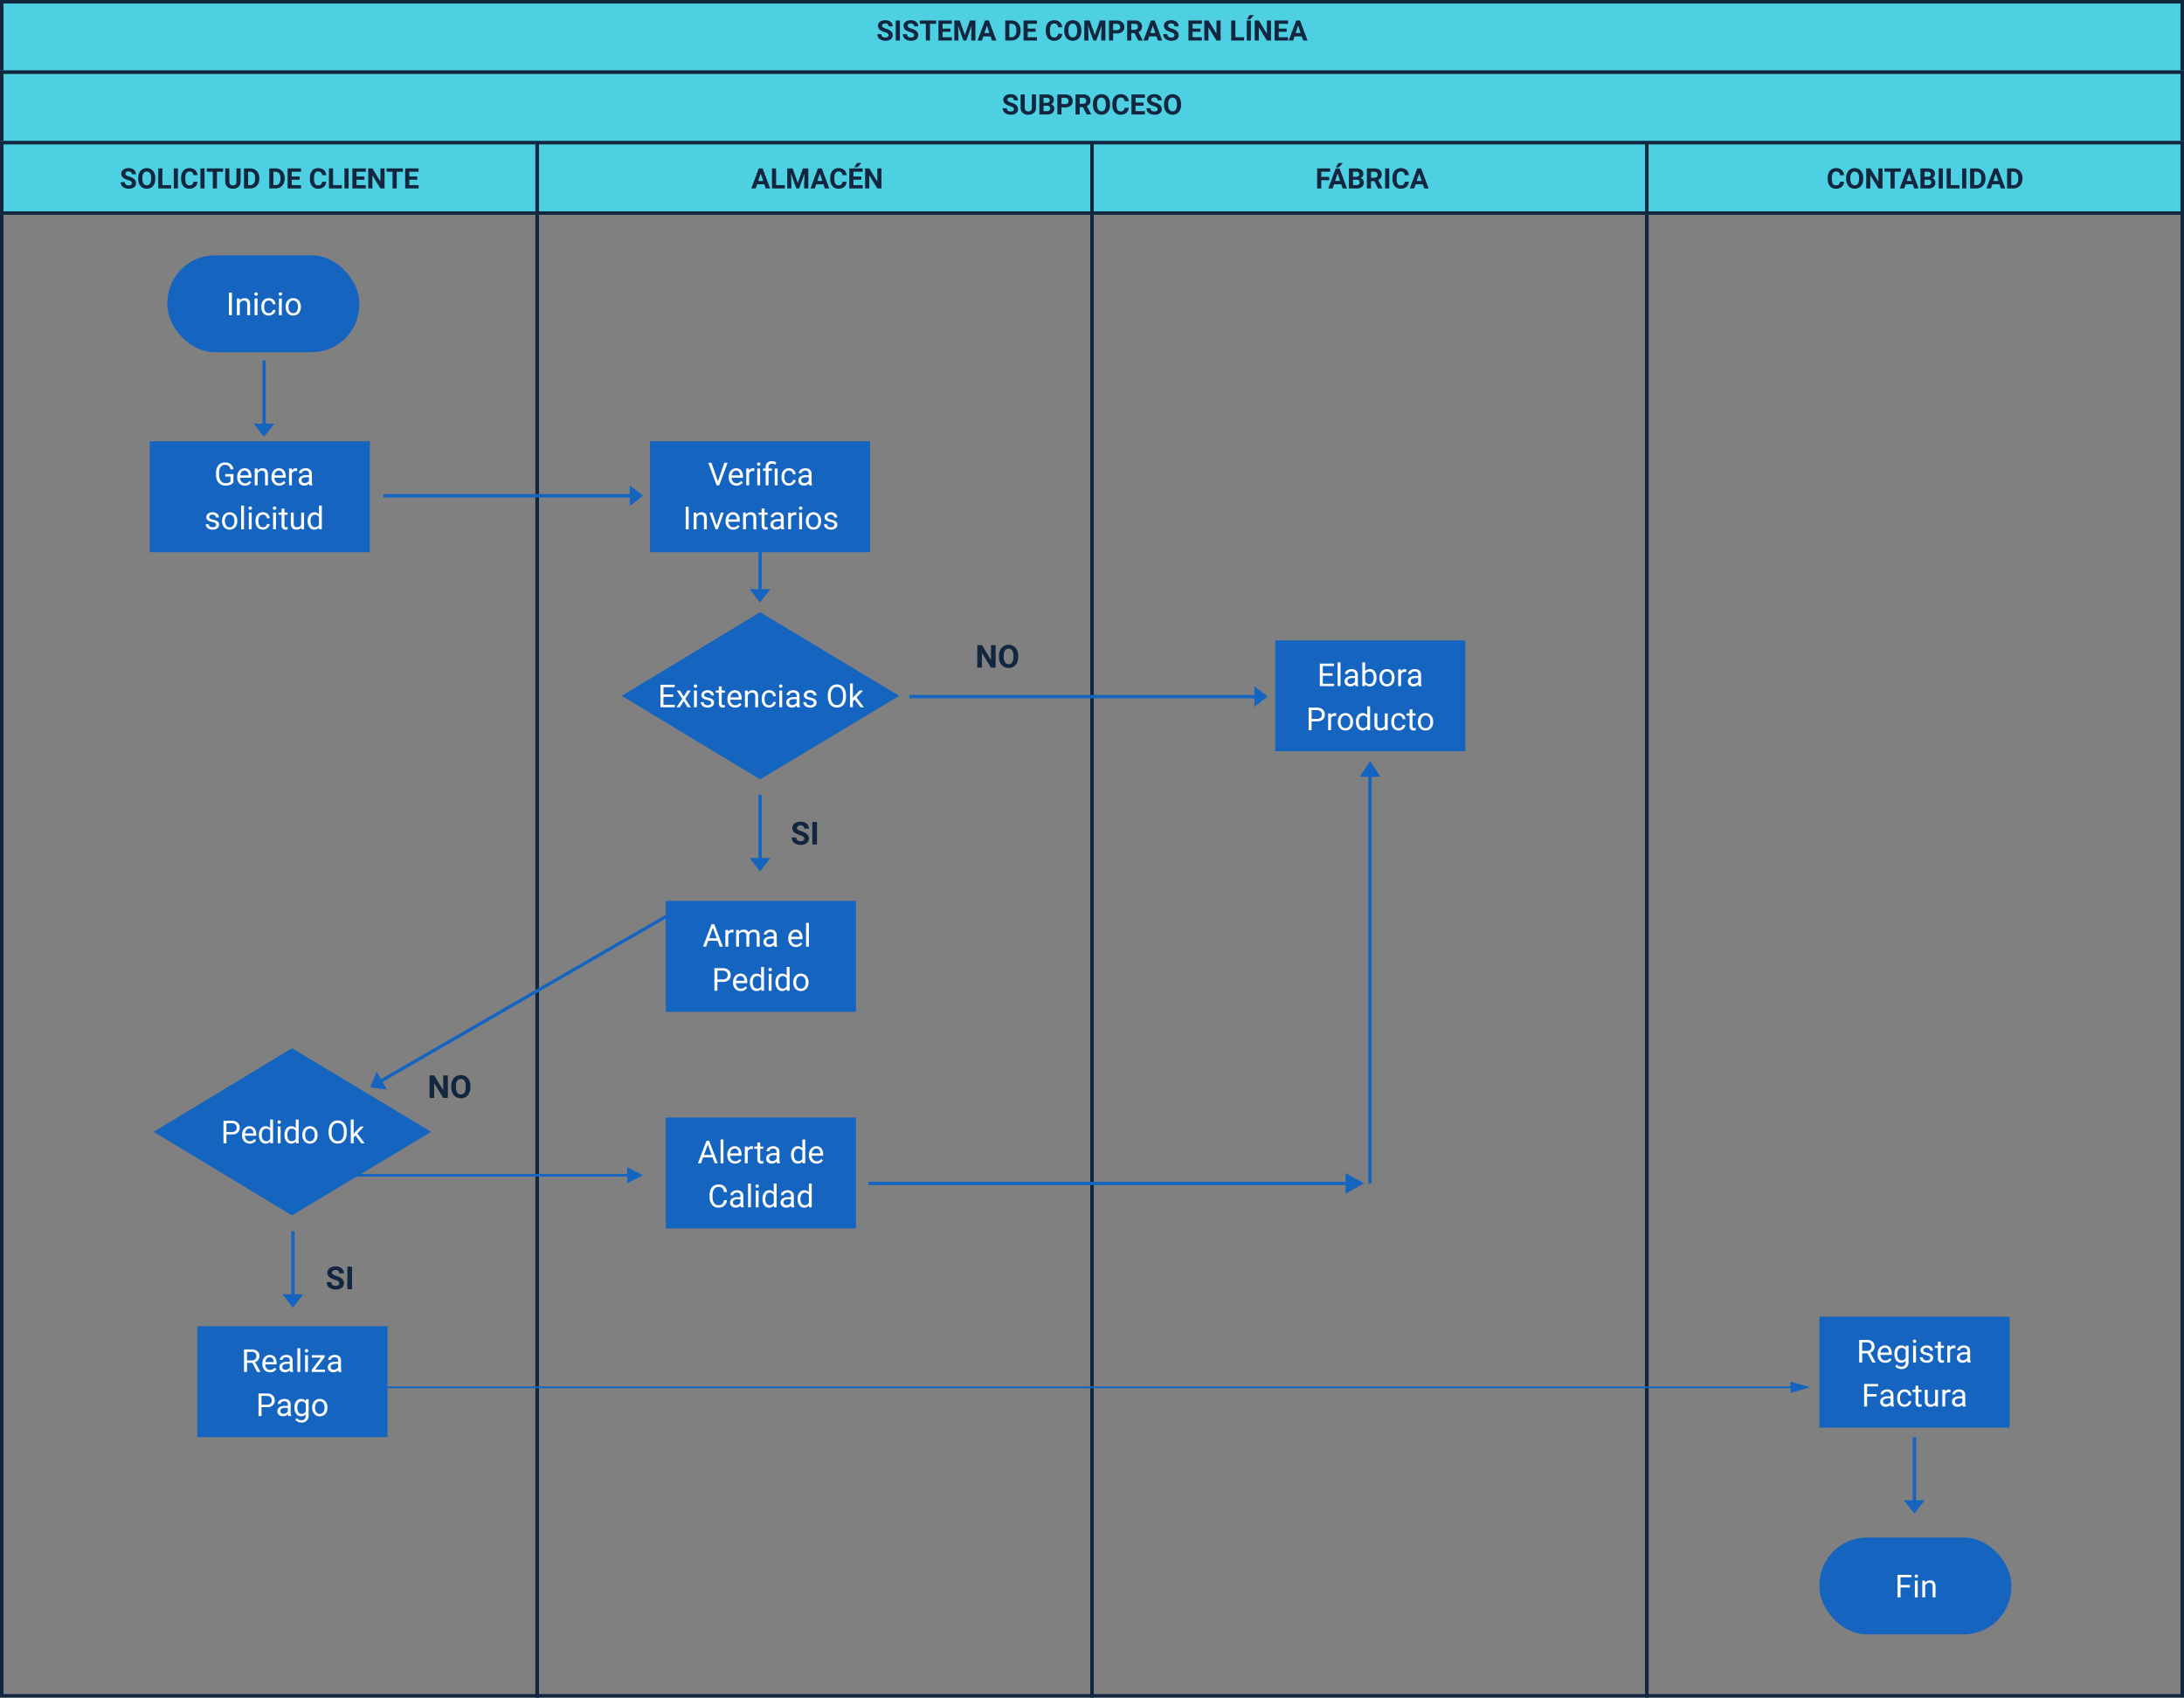 <svg xmlns="http://www.w3.org/2000/svg" width="1240" height="964" viewBox="0 0 1240 964">
  <rect x="0" y="0" width="1240" height="964" fill="#808080" stroke="none"/>
  <g id="Grupo_79403" data-name="Grupo 79403" transform="translate(-180 -6687.52)">
    <path id="Trazado_113218" data-name="Trazado 113218" d="M0,0Z" transform="translate(612 7389.559) rotate(43)" fill="#1565c0"/>
    <g id="Rectángulo_33856" data-name="Rectángulo 33856" transform="translate(180 6807.52)" fill="none" stroke="#12263f" stroke-width="2">
      <rect width="306" height="844" stroke="none"/>
      <rect x="1" y="1" width="304" height="842" fill="none"/>
    </g>
    <g id="Rectángulo_33857" data-name="Rectángulo 33857" transform="translate(484 6807.52)" fill="none" stroke="#12263f" stroke-width="2">
      <rect width="317" height="844" stroke="none"/>
      <rect x="1" y="1" width="315" height="842" fill="none"/>
    </g>
    <g id="Rectángulo_33858" data-name="Rectángulo 33858" transform="translate(799 6807.52)" fill="none" stroke="#12263f" stroke-width="2">
      <rect width="317" height="844" stroke="none"/>
      <rect x="1" y="1" width="315" height="842" fill="none"/>
    </g>
    <g id="Rectángulo_33859" data-name="Rectángulo 33859" transform="translate(1114 6807.52)" fill="none" stroke="#12263f" stroke-width="2">
      <rect width="306" height="844" stroke="none"/>
      <rect x="1" y="1" width="304" height="842" fill="none"/>
    </g>
    <g id="Grupo_78466" data-name="Grupo 78466" transform="translate(0 496.52)">
      <g id="Rectángulo_33848" data-name="Rectángulo 33848" transform="translate(180 6191)" fill="#4dd0e1" stroke="#12263f" stroke-width="2">
        <rect width="1240" height="42" stroke="none"/>
        <rect x="1" y="1" width="1238" height="40" fill="none"/>
      </g>
      <g id="Rectángulo_33849" data-name="Rectángulo 33849" transform="translate(180 6231)" fill="#4dd0e1" stroke="#12263f" stroke-width="2">
        <rect width="1240" height="42" stroke="none"/>
        <rect x="1" y="1" width="1238" height="40" fill="none"/>
      </g>
      <g id="Rectángulo_33850" data-name="Rectángulo 33850" transform="translate(180 6271)" fill="#4dd0e1" stroke="#12263f" stroke-width="2">
        <rect width="306" height="42" stroke="none"/>
        <rect x="1" y="1" width="304" height="40" fill="none"/>
      </g>
      <g id="Rectángulo_33851" data-name="Rectángulo 33851" transform="translate(484 6271)" fill="#4dd0e1" stroke="#12263f" stroke-width="2">
        <rect width="317" height="42" stroke="none"/>
        <rect x="1" y="1" width="315" height="40" fill="none"/>
      </g>
      <g id="Rectángulo_33852" data-name="Rectángulo 33852" transform="translate(799 6271)" fill="#4dd0e1" stroke="#12263f" stroke-width="2">
        <rect width="317" height="42" stroke="none"/>
        <rect x="1" y="1" width="315" height="40" fill="none"/>
      </g>
      <g id="Rectángulo_33853" data-name="Rectángulo 33853" transform="translate(1114 6271)" fill="#4dd0e1" stroke="#12263f" stroke-width="2">
        <rect width="306" height="42" stroke="none"/>
        <rect x="1" y="1" width="304" height="40" fill="none"/>
      </g>
      <path id="Trazado_116650" data-name="Trazado 116650" d="M178.492,12.016a1.2,1.2,0,0,0-.469-1.02,6.148,6.148,0,0,0-1.687-.75,11.962,11.962,0,0,1-1.93-.777,3.153,3.153,0,0,1-1.937-2.82A2.747,2.747,0,0,1,172.988,5a3.389,3.389,0,0,1,1.492-1.129,5.616,5.616,0,0,1,2.184-.406,5.112,5.112,0,0,1,2.172.441,3.458,3.458,0,0,1,1.48,1.246,3.261,3.261,0,0,1,.527,1.828H178.5a1.534,1.534,0,0,0-.492-1.215,2.023,2.023,0,0,0-1.383-.434,2.162,2.162,0,0,0-1.336.363,1.146,1.146,0,0,0-.477.957,1.1,1.1,0,0,0,.559.93,6.311,6.311,0,0,0,1.645.7,7.106,7.106,0,0,1,2.914,1.492A2.972,2.972,0,0,1,180.844,12a2.737,2.737,0,0,1-1.117,2.316,4.891,4.891,0,0,1-3.008.84,5.808,5.808,0,0,1-2.391-.48,3.783,3.783,0,0,1-1.645-1.316,3.371,3.371,0,0,1-.566-1.937h2.352q0,1.883,2.25,1.883a2.189,2.189,0,0,0,1.3-.34A1.106,1.106,0,0,0,178.492,12.016ZM184.922,15h-2.344V3.625h2.344Zm8.07-2.984a1.2,1.2,0,0,0-.469-1.02,6.148,6.148,0,0,0-1.687-.75,11.962,11.962,0,0,1-1.93-.777,3.153,3.153,0,0,1-1.937-2.82A2.747,2.747,0,0,1,187.488,5a3.389,3.389,0,0,1,1.492-1.129,5.616,5.616,0,0,1,2.184-.406,5.112,5.112,0,0,1,2.172.441,3.458,3.458,0,0,1,1.48,1.246,3.261,3.261,0,0,1,.527,1.828H193a1.534,1.534,0,0,0-.492-1.215,2.023,2.023,0,0,0-1.383-.434,2.162,2.162,0,0,0-1.336.363,1.146,1.146,0,0,0-.477.957,1.1,1.1,0,0,0,.559.93,6.311,6.311,0,0,0,1.645.7,7.106,7.106,0,0,1,2.914,1.492A2.972,2.972,0,0,1,195.344,12a2.737,2.737,0,0,1-1.117,2.316,4.891,4.891,0,0,1-3.008.84,5.808,5.808,0,0,1-2.391-.48,3.783,3.783,0,0,1-1.645-1.316,3.371,3.371,0,0,1-.566-1.937h2.352q0,1.883,2.25,1.883a2.189,2.189,0,0,0,1.3-.34A1.106,1.106,0,0,0,192.992,12.016Zm12.5-6.492h-3.484V15h-2.344V5.523h-3.437v-1.9h9.266Zm8.18,4.531h-4.5v3.063h5.281V15h-7.625V3.625h7.609v1.9h-5.266V8.234h4.5Zm5.219-6.43,2.922,8.25,2.906-8.25H227.8V15h-2.352V11.891l.234-5.367L222.609,15H221l-3.062-8.469.234,5.359V15h-2.344V3.625Zm17.516,9.031H232.3L231.516,15h-2.492l4.234-11.375h2.172L239.688,15H237.2Zm-3.477-1.9h2.844L234.344,6.5ZM244.734,15V3.625h3.5a5.315,5.315,0,0,1,2.684.676,4.712,4.712,0,0,1,1.848,1.922,5.928,5.928,0,0,1,.664,2.832v.523a5.945,5.945,0,0,1-.652,2.82,4.672,4.672,0,0,1-1.84,1.914,5.355,5.355,0,0,1-2.68.688Zm2.344-9.477v7.594h1.133a2.545,2.545,0,0,0,2.1-.9,4.06,4.06,0,0,0,.742-2.57v-.6a4.124,4.124,0,0,0-.719-2.629,2.537,2.537,0,0,0-2.1-.895Zm14.9,4.531h-4.5v3.063h5.281V15h-7.625V3.625h7.609v1.9h-5.266V8.234h4.5Zm15.07,1.156a4.025,4.025,0,0,1-1.355,2.891,4.76,4.76,0,0,1-3.223,1.055,4.28,4.28,0,0,1-3.441-1.473,6.038,6.038,0,0,1-1.254-4.043v-.7a6.819,6.819,0,0,1,.578-2.891A4.332,4.332,0,0,1,270,4.137a5.164,5.164,0,0,1,5.668.387,4.326,4.326,0,0,1,1.391,2.961h-2.344a2.376,2.376,0,0,0-.613-1.6,2.271,2.271,0,0,0-1.605-.5,1.991,1.991,0,0,0-1.754.84,4.707,4.707,0,0,0-.6,2.605V9.7a5.037,5.037,0,0,0,.559,2.7,1.954,1.954,0,0,0,1.762.852,2.314,2.314,0,0,0,1.621-.5,2.241,2.241,0,0,0,.613-1.535ZM287.93,9.57a6.867,6.867,0,0,1-.594,2.945,4.472,4.472,0,0,1-1.7,1.953,5.021,5.021,0,0,1-5.059.008,4.515,4.515,0,0,1-1.719-1.941,6.67,6.67,0,0,1-.617-2.9V9.07a6.831,6.831,0,0,1,.605-2.957,4.508,4.508,0,0,1,1.711-1.961,5.014,5.014,0,0,1,5.055,0,4.508,4.508,0,0,1,1.711,1.961,6.811,6.811,0,0,1,.605,2.949Zm-2.375-.516a4.787,4.787,0,0,0-.641-2.719,2.263,2.263,0,0,0-3.648-.012,4.732,4.732,0,0,0-.648,2.691V9.57a4.847,4.847,0,0,0,.641,2.7,2.243,2.243,0,0,0,3.656.035,4.819,4.819,0,0,0,.641-2.7Zm7.141-5.43,2.922,8.25,2.906-8.25H301.6V15H299.25V11.891l.234-5.367L296.414,15H294.8l-3.062-8.469.234,5.359V15h-2.344V3.625Zm13.3,7.367V15h-2.344V3.625h4.438a5.134,5.134,0,0,1,2.254.469,3.454,3.454,0,0,1,1.5,1.332,3.714,3.714,0,0,1,.523,1.965,3.266,3.266,0,0,1-1.145,2.637,4.767,4.767,0,0,1-3.168.965Zm0-1.9h2.094a2.059,2.059,0,0,0,1.418-.437,1.591,1.591,0,0,0,.488-1.25,1.876,1.876,0,0,0-.492-1.352,1.839,1.839,0,0,0-1.359-.531h-2.148Zm12.188,1.742h-1.867V15h-2.344V3.625H318.2a4.778,4.778,0,0,1,3.109.9A3.1,3.1,0,0,1,322.4,7.063a3.5,3.5,0,0,1-.5,1.941,3.437,3.437,0,0,1-1.527,1.238l2.461,4.648V15h-2.516Zm-1.867-1.9H318.2a1.936,1.936,0,0,0,1.367-.449,1.606,1.606,0,0,0,.484-1.238,1.719,1.719,0,0,0-.457-1.266,1.9,1.9,0,0,0-1.4-.461h-1.883ZM330.6,12.656h-4.109L325.711,15h-2.492l4.234-11.375h2.172L333.883,15h-2.492Zm-3.477-1.9h2.844L328.539,6.5Zm13.719,1.258a1.2,1.2,0,0,0-.469-1.02,6.148,6.148,0,0,0-1.687-.75,11.963,11.963,0,0,1-1.93-.777,3.153,3.153,0,0,1-1.937-2.82A2.747,2.747,0,0,1,335.34,5a3.389,3.389,0,0,1,1.492-1.129,5.616,5.616,0,0,1,2.184-.406,5.112,5.112,0,0,1,2.172.441,3.458,3.458,0,0,1,1.48,1.246,3.261,3.261,0,0,1,.527,1.828h-2.344a1.534,1.534,0,0,0-.492-1.215,2.023,2.023,0,0,0-1.383-.434,2.162,2.162,0,0,0-1.336.363,1.146,1.146,0,0,0-.477.957,1.1,1.1,0,0,0,.559.93,6.311,6.311,0,0,0,1.645.7,7.105,7.105,0,0,1,2.914,1.492A2.972,2.972,0,0,1,343.2,12a2.737,2.737,0,0,1-1.117,2.316,4.891,4.891,0,0,1-3.008.84,5.808,5.808,0,0,1-2.391-.48,3.783,3.783,0,0,1-1.645-1.316,3.371,3.371,0,0,1-.566-1.937h2.352q0,1.883,2.25,1.883a2.189,2.189,0,0,0,1.3-.34A1.106,1.106,0,0,0,340.844,12.016Zm14.766-1.961h-4.5v3.063h5.281V15h-7.625V3.625h7.609v1.9h-5.266V8.234h4.5ZM367.016,15h-2.344l-4.562-7.484V15h-2.344V3.625h2.344l4.57,7.5v-7.5h2.336Zm8.375-1.883h4.977V15h-7.32V3.625h2.344ZM384.2,15h-2.344V3.625H384.2ZM383.477.555h2.461l-2.164,2.422h-1.836ZM395.625,15h-2.344l-4.562-7.484V15h-2.344V3.625h2.344l4.57,7.5v-7.5h2.336Zm8.891-4.945h-4.5v3.063H405.3V15h-7.625V3.625h7.609v1.9h-5.266V8.234h4.5Zm8.578,2.6h-4.109L408.2,15h-2.492l4.234-11.375h2.172L416.375,15h-2.492Zm-3.477-1.9h2.844L411.031,6.5Z" transform="translate(506 6199)" fill="#12263f"/>
      <path id="Trazado_116651" data-name="Trazado 116651" d="M249.66,12.016a1.2,1.2,0,0,0-.469-1.02,6.148,6.148,0,0,0-1.687-.75,11.962,11.962,0,0,1-1.93-.777,3.153,3.153,0,0,1-1.937-2.82A2.747,2.747,0,0,1,244.156,5a3.389,3.389,0,0,1,1.492-1.129,5.616,5.616,0,0,1,2.184-.406A5.112,5.112,0,0,1,250,3.91a3.458,3.458,0,0,1,1.48,1.246,3.261,3.261,0,0,1,.527,1.828h-2.344a1.534,1.534,0,0,0-.492-1.215,2.023,2.023,0,0,0-1.383-.434,2.162,2.162,0,0,0-1.336.363,1.146,1.146,0,0,0-.477.957,1.1,1.1,0,0,0,.559.93,6.311,6.311,0,0,0,1.645.7A7.106,7.106,0,0,1,251.1,9.781,2.972,2.972,0,0,1,252.012,12a2.737,2.737,0,0,1-1.117,2.316,4.891,4.891,0,0,1-3.008.84,5.808,5.808,0,0,1-2.391-.48,3.783,3.783,0,0,1-1.645-1.316,3.371,3.371,0,0,1-.566-1.937h2.352q0,1.883,2.25,1.883a2.189,2.189,0,0,0,1.3-.34A1.106,1.106,0,0,0,249.66,12.016Zm12.547-8.391v7.492a3.836,3.836,0,0,1-1.168,2.953,4.5,4.5,0,0,1-3.191,1.086,4.553,4.553,0,0,1-3.164-1.055,3.77,3.77,0,0,1-1.2-2.9V3.625h2.344v7.508a2.167,2.167,0,0,0,.535,1.629,2.054,2.054,0,0,0,1.48.512q1.977,0,2.008-2.078V3.625ZM264.129,15V3.625h3.984a5.232,5.232,0,0,1,3.141.793,2.712,2.712,0,0,1,1.07,2.324,2.57,2.57,0,0,1-.43,1.473,2.482,2.482,0,0,1-1.2.934,2.4,2.4,0,0,1,1.379.883,2.61,2.61,0,0,1,.5,1.625,3,3,0,0,1-1.047,2.484,4.713,4.713,0,0,1-2.984.859Zm2.344-4.953v3.07h2.008a1.938,1.938,0,0,0,1.293-.395,1.353,1.353,0,0,0,.465-1.09,1.428,1.428,0,0,0-1.617-1.586Zm0-1.656h1.734q1.773-.031,1.773-1.414a1.307,1.307,0,0,0-.449-1.113,2.363,2.363,0,0,0-1.418-.34h-1.641Zm10.211,2.6V15H274.34V3.625h4.438a5.134,5.134,0,0,1,2.254.469,3.454,3.454,0,0,1,1.5,1.332,3.714,3.714,0,0,1,.523,1.965,3.266,3.266,0,0,1-1.145,2.637,4.767,4.767,0,0,1-3.168.965Zm0-1.9h2.094a2.059,2.059,0,0,0,1.418-.437,1.591,1.591,0,0,0,.488-1.25,1.876,1.876,0,0,0-.492-1.352,1.839,1.839,0,0,0-1.359-.531h-2.148Zm12.188,1.742H287V15H284.66V3.625h4.227a4.778,4.778,0,0,1,3.109.9,3.1,3.1,0,0,1,1.094,2.539,3.5,3.5,0,0,1-.5,1.941,3.437,3.437,0,0,1-1.527,1.238l2.461,4.648V15H291ZM287,8.938h1.891a1.936,1.936,0,0,0,1.367-.449,1.606,1.606,0,0,0,.484-1.238,1.719,1.719,0,0,0-.457-1.266,1.9,1.9,0,0,0-1.4-.461H287Zm17.211.633a6.867,6.867,0,0,1-.594,2.945,4.472,4.472,0,0,1-1.7,1.953,5.021,5.021,0,0,1-5.059.008,4.515,4.515,0,0,1-1.719-1.941,6.67,6.67,0,0,1-.617-2.9V9.07a6.831,6.831,0,0,1,.605-2.957,4.508,4.508,0,0,1,1.711-1.961,5.014,5.014,0,0,1,5.055,0,4.508,4.508,0,0,1,1.711,1.961,6.811,6.811,0,0,1,.605,2.949Zm-2.375-.516a4.787,4.787,0,0,0-.641-2.719,2.263,2.263,0,0,0-3.648-.012,4.732,4.732,0,0,0-.648,2.691V9.57a4.847,4.847,0,0,0,.641,2.7,2.243,2.243,0,0,0,3.656.035,4.819,4.819,0,0,0,.641-2.7Zm13.008,2.156a4.025,4.025,0,0,1-1.355,2.891,4.76,4.76,0,0,1-3.223,1.055,4.28,4.28,0,0,1-3.441-1.473,6.038,6.038,0,0,1-1.254-4.043v-.7a6.819,6.819,0,0,1,.578-2.891A4.332,4.332,0,0,1,307.8,4.137a5.164,5.164,0,0,1,5.668.387,4.326,4.326,0,0,1,1.391,2.961H312.52a2.376,2.376,0,0,0-.613-1.6,2.271,2.271,0,0,0-1.605-.5,1.991,1.991,0,0,0-1.754.84,4.707,4.707,0,0,0-.6,2.605V9.7a5.037,5.037,0,0,0,.559,2.7,1.954,1.954,0,0,0,1.762.852,2.314,2.314,0,0,0,1.621-.5,2.241,2.241,0,0,0,.613-1.535Zm8.383-1.156h-4.5v3.063h5.281V15h-7.625V3.625H324v1.9H318.73V8.234h4.5Zm8.055,1.961a1.2,1.2,0,0,0-.469-1.02,6.148,6.148,0,0,0-1.687-.75,11.963,11.963,0,0,1-1.93-.777,3.153,3.153,0,0,1-1.937-2.82A2.747,2.747,0,0,1,325.781,5a3.389,3.389,0,0,1,1.492-1.129,5.616,5.616,0,0,1,2.184-.406,5.112,5.112,0,0,1,2.172.441,3.458,3.458,0,0,1,1.48,1.246,3.261,3.261,0,0,1,.527,1.828h-2.344A1.534,1.534,0,0,0,330.8,5.77a2.023,2.023,0,0,0-1.383-.434,2.162,2.162,0,0,0-1.336.363,1.146,1.146,0,0,0-.477.957,1.1,1.1,0,0,0,.559.93,6.311,6.311,0,0,0,1.645.7,7.105,7.105,0,0,1,2.914,1.492A2.972,2.972,0,0,1,333.637,12a2.737,2.737,0,0,1-1.117,2.316,4.891,4.891,0,0,1-3.008.84,5.808,5.808,0,0,1-2.391-.48,3.783,3.783,0,0,1-1.645-1.316,3.371,3.371,0,0,1-.566-1.937h2.352q0,1.883,2.25,1.883a2.189,2.189,0,0,0,1.3-.34A1.106,1.106,0,0,0,331.285,12.016ZM344.566,9.57a6.867,6.867,0,0,1-.594,2.945,4.472,4.472,0,0,1-1.7,1.953,5.021,5.021,0,0,1-5.059.008,4.515,4.515,0,0,1-1.719-1.941,6.67,6.67,0,0,1-.617-2.9V9.07a6.831,6.831,0,0,1,.605-2.957A4.508,4.508,0,0,1,337.2,4.152a5.014,5.014,0,0,1,5.055,0,4.508,4.508,0,0,1,1.711,1.961,6.811,6.811,0,0,1,.605,2.949Zm-2.375-.516a4.787,4.787,0,0,0-.641-2.719,2.263,2.263,0,0,0-3.648-.012,4.732,4.732,0,0,0-.648,2.691V9.57a4.847,4.847,0,0,0,.641,2.7,2.243,2.243,0,0,0,3.656.035,4.819,4.819,0,0,0,.641-2.7Z" transform="translate(506 6241)" fill="#12263f"/>
      <path id="Trazado_116652" data-name="Trazado 116652" d="M17.875,12.016A1.2,1.2,0,0,0,17.406,11a6.148,6.148,0,0,0-1.687-.75,11.963,11.963,0,0,1-1.93-.777,3.153,3.153,0,0,1-1.937-2.82A2.747,2.747,0,0,1,12.371,5a3.389,3.389,0,0,1,1.492-1.129,5.616,5.616,0,0,1,2.184-.406,5.112,5.112,0,0,1,2.172.441A3.458,3.458,0,0,1,19.7,5.156a3.261,3.261,0,0,1,.527,1.828H17.883a1.534,1.534,0,0,0-.492-1.215,2.023,2.023,0,0,0-1.383-.434,2.162,2.162,0,0,0-1.336.363,1.146,1.146,0,0,0-.477.957,1.1,1.1,0,0,0,.559.93,6.311,6.311,0,0,0,1.645.7,7.106,7.106,0,0,1,2.914,1.492A2.972,2.972,0,0,1,20.227,12a2.737,2.737,0,0,1-1.117,2.316,4.891,4.891,0,0,1-3.008.84,5.808,5.808,0,0,1-2.391-.48,3.783,3.783,0,0,1-1.645-1.316,3.371,3.371,0,0,1-.566-1.937h2.352q0,1.883,2.25,1.883a2.189,2.189,0,0,0,1.3-.34A1.106,1.106,0,0,0,17.875,12.016ZM31.156,9.57a6.867,6.867,0,0,1-.594,2.945,4.472,4.472,0,0,1-1.7,1.953,5.021,5.021,0,0,1-5.059.008,4.515,4.515,0,0,1-1.719-1.941,6.67,6.67,0,0,1-.617-2.9V9.07a6.831,6.831,0,0,1,.605-2.957,4.508,4.508,0,0,1,1.711-1.961,5.014,5.014,0,0,1,5.055,0,4.508,4.508,0,0,1,1.711,1.961,6.811,6.811,0,0,1,.605,2.949Zm-2.375-.516a4.787,4.787,0,0,0-.641-2.719,2.263,2.263,0,0,0-3.648-.012,4.732,4.732,0,0,0-.648,2.691V9.57a4.847,4.847,0,0,0,.641,2.7,2.243,2.243,0,0,0,3.656.035,4.819,4.819,0,0,0,.641-2.7ZM35.2,13.117H40.18V15h-7.32V3.625H35.2ZM44.016,15H41.672V3.625h2.344Zm11.1-3.789A4.025,4.025,0,0,1,53.762,14.1a4.76,4.76,0,0,1-3.223,1.055A4.281,4.281,0,0,1,47.1,13.684a6.038,6.038,0,0,1-1.254-4.043v-.7a6.819,6.819,0,0,1,.578-2.891,4.332,4.332,0,0,1,1.652-1.918,5.164,5.164,0,0,1,5.668.387,4.326,4.326,0,0,1,1.391,2.961H52.789a2.376,2.376,0,0,0-.613-1.6,2.271,2.271,0,0,0-1.605-.5,1.991,1.991,0,0,0-1.754.84,4.707,4.707,0,0,0-.6,2.605V9.7a5.038,5.038,0,0,0,.559,2.7,1.954,1.954,0,0,0,1.762.852,2.314,2.314,0,0,0,1.621-.5,2.241,2.241,0,0,0,.613-1.535ZM59.148,15H56.8V3.625h2.344ZM69.656,5.523H66.172V15H63.828V5.523H60.391v-1.9h9.266Zm9.945-1.9v7.492a3.836,3.836,0,0,1-1.168,2.953,4.5,4.5,0,0,1-3.191,1.086A4.553,4.553,0,0,1,72.078,14.1a3.77,3.77,0,0,1-1.2-2.9V3.625h2.344v7.508a2.167,2.167,0,0,0,.535,1.629,2.054,2.054,0,0,0,1.48.512q1.977,0,2.008-2.078V3.625ZM81.523,15V3.625h3.5a5.315,5.315,0,0,1,2.684.676,4.712,4.712,0,0,1,1.848,1.922,5.928,5.928,0,0,1,.664,2.832v.523a5.945,5.945,0,0,1-.652,2.82,4.672,4.672,0,0,1-1.84,1.914,5.355,5.355,0,0,1-2.68.688Zm2.344-9.477v7.594H85a2.545,2.545,0,0,0,2.1-.9,4.06,4.06,0,0,0,.742-2.57v-.6a4.124,4.124,0,0,0-.719-2.629,2.537,2.537,0,0,0-2.1-.895ZM95.906,15V3.625h3.5a5.315,5.315,0,0,1,2.684.676,4.712,4.712,0,0,1,1.848,1.922,5.928,5.928,0,0,1,.664,2.832v.523a5.945,5.945,0,0,1-.652,2.82,4.672,4.672,0,0,1-1.84,1.914A5.355,5.355,0,0,1,99.43,15ZM98.25,5.523v7.594h1.133a2.545,2.545,0,0,0,2.1-.9,4.06,4.06,0,0,0,.742-2.57v-.6a4.124,4.124,0,0,0-.719-2.629,2.537,2.537,0,0,0-2.1-.895Zm14.9,4.531h-4.5v3.063h5.281V15H106.3V3.625h7.609v1.9h-5.266V8.234h4.5Zm15.07,1.156a4.025,4.025,0,0,1-1.355,2.891,4.76,4.76,0,0,1-3.223,1.055,4.28,4.28,0,0,1-3.441-1.473,6.038,6.038,0,0,1-1.254-4.043v-.7a6.819,6.819,0,0,1,.578-2.891,4.332,4.332,0,0,1,1.652-1.918,5.164,5.164,0,0,1,5.668.387,4.326,4.326,0,0,1,1.391,2.961h-2.344a2.376,2.376,0,0,0-.613-1.6,2.271,2.271,0,0,0-1.605-.5,1.991,1.991,0,0,0-1.754.84,4.707,4.707,0,0,0-.6,2.605V9.7a5.038,5.038,0,0,0,.559,2.7,1.954,1.954,0,0,0,1.762.852,2.314,2.314,0,0,0,1.621-.5,2.241,2.241,0,0,0,.613-1.535Zm3.883,1.906h4.977V15h-7.32V3.625H132.1ZM140.914,15H138.57V3.625h2.344Zm9.016-4.945h-4.5v3.063h5.281V15h-7.625V3.625H150.7v1.9H145.43V8.234h4.5ZM161.336,15h-2.344L154.43,7.516V15h-2.344V3.625h2.344l4.57,7.5v-7.5h2.336Zm10.383-9.477h-3.484V15h-2.344V5.523h-3.437v-1.9h9.266Zm8.18,4.531h-4.5v3.063h5.281V15h-7.625V3.625h7.609v1.9H175.4V8.234h4.5Z" transform="translate(237 6283)" fill="#12263f"/>
      <path id="Trazado_116653" data-name="Trazado 116653" d="M48.961,12.656H44.852L44.07,15H41.578L45.813,3.625h2.172L52.242,15H49.75Zm-3.477-1.9h2.844L46.9,6.5Zm10.164,2.359h4.977V15H53.3V3.625h2.344Zm9.383-9.492,2.922,8.25,2.906-8.25h3.078V15H71.586V11.891l.234-5.367L68.75,15H67.141L64.078,6.531l.234,5.359V15H61.969V3.625Zm17.516,9.031H78.438L77.656,15H75.164L79.4,3.625H81.57L85.828,15H83.336Zm-3.477-1.9h2.844L80.484,6.5Zm16.586.453A4.025,4.025,0,0,1,94.3,14.1a4.76,4.76,0,0,1-3.223,1.055,4.28,4.28,0,0,1-3.441-1.473,6.038,6.038,0,0,1-1.254-4.043v-.7a6.819,6.819,0,0,1,.578-2.891,4.332,4.332,0,0,1,1.652-1.918,5.164,5.164,0,0,1,5.668.387,4.326,4.326,0,0,1,1.391,2.961H93.328a2.376,2.376,0,0,0-.613-1.6,2.271,2.271,0,0,0-1.605-.5,1.991,1.991,0,0,0-1.754.84,4.707,4.707,0,0,0-.6,2.605V9.7a5.038,5.038,0,0,0,.559,2.7,1.954,1.954,0,0,0,1.762.852,2.314,2.314,0,0,0,1.621-.5,2.241,2.241,0,0,0,.613-1.535Zm8.383-1.156h-4.5v3.063h5.281V15H97.2V3.625H104.8v1.9H99.539V8.234h4.5Zm-2.445-9.5h2.461l-2.164,2.422h-1.836ZM115.445,15H113.1l-4.562-7.484V15H106.2V3.625h2.344l4.57,7.5v-7.5h2.336Z" transform="translate(565 6283)" fill="#12263f"/>
      <path id="Trazado_116654" data-name="Trazado 116654" d="M56.676,10.352h-4.5V15H49.832V3.625h7.406v1.9H52.176V8.461h4.5Zm6.844,2.3H59.41L58.629,15H56.137L60.371,3.625h2.172L66.8,15H64.309Zm-3.477-1.9h2.844L61.457,6.5Zm1.9-10.18H64.4L62.238,3H60.4ZM67.863,15V3.625h3.984a5.232,5.232,0,0,1,3.141.793,2.712,2.712,0,0,1,1.07,2.324,2.57,2.57,0,0,1-.43,1.473,2.482,2.482,0,0,1-1.2.934,2.4,2.4,0,0,1,1.379.883,2.61,2.61,0,0,1,.5,1.625,3,3,0,0,1-1.047,2.484A4.713,4.713,0,0,1,72.285,15Zm2.344-4.953v3.07h2.008a1.938,1.938,0,0,0,1.293-.395,1.353,1.353,0,0,0,.465-1.09,1.428,1.428,0,0,0-1.617-1.586Zm0-1.656h1.734q1.773-.031,1.773-1.414a1.307,1.307,0,0,0-.449-1.113,2.363,2.363,0,0,0-1.418-.34H70.207Zm12.078,2.445H80.418V15H78.074V3.625H82.3a4.778,4.778,0,0,1,3.109.9A3.1,3.1,0,0,1,86.5,7.063,3.5,3.5,0,0,1,86,9a3.437,3.437,0,0,1-1.527,1.238l2.461,4.648V15H84.418Zm-1.867-1.9h1.891a1.936,1.936,0,0,0,1.367-.449A1.606,1.606,0,0,0,84.16,7.25,1.719,1.719,0,0,0,83.7,5.984a1.9,1.9,0,0,0-1.4-.461H80.418ZM90.777,15H88.434V3.625h2.344Zm11.1-3.789a4.025,4.025,0,0,1-1.355,2.891A4.76,4.76,0,0,1,97.3,15.156a4.28,4.28,0,0,1-3.441-1.473,6.038,6.038,0,0,1-1.254-4.043v-.7a6.819,6.819,0,0,1,.578-2.891,4.332,4.332,0,0,1,1.652-1.918,5.164,5.164,0,0,1,5.668.387,4.326,4.326,0,0,1,1.391,2.961H99.551a2.376,2.376,0,0,0-.613-1.6,2.271,2.271,0,0,0-1.605-.5,1.991,1.991,0,0,0-1.754.84,4.707,4.707,0,0,0-.6,2.605V9.7a5.038,5.038,0,0,0,.559,2.7,1.954,1.954,0,0,0,1.762.852,2.314,2.314,0,0,0,1.621-.5,2.241,2.241,0,0,0,.613-1.535Zm7.961,1.445H105.73L104.949,15h-2.492l4.234-11.375h2.172L113.121,15h-2.492Zm-3.477-1.9h2.844L107.777,6.5Z" transform="translate(878 6283)" fill="#12263f"/>
      <path id="Trazado_116655" data-name="Trazado 116655" d="M32.988,11.211A4.025,4.025,0,0,1,31.633,14.1a4.76,4.76,0,0,1-3.223,1.055,4.28,4.28,0,0,1-3.441-1.473,6.038,6.038,0,0,1-1.254-4.043v-.7a6.819,6.819,0,0,1,.578-2.891,4.332,4.332,0,0,1,1.652-1.918,4.629,4.629,0,0,1,2.5-.668,4.637,4.637,0,0,1,3.172,1.055A4.326,4.326,0,0,1,33,7.484H30.66a2.376,2.376,0,0,0-.613-1.6,2.271,2.271,0,0,0-1.605-.5,1.991,1.991,0,0,0-1.754.84,4.707,4.707,0,0,0-.6,2.605V9.7a5.038,5.038,0,0,0,.559,2.7,1.954,1.954,0,0,0,1.762.852,2.314,2.314,0,0,0,1.621-.5,2.241,2.241,0,0,0,.613-1.535ZM43.871,9.57a6.867,6.867,0,0,1-.594,2.945,4.472,4.472,0,0,1-1.7,1.953,5.021,5.021,0,0,1-5.059.008A4.515,4.515,0,0,1,34.8,12.535a6.67,6.67,0,0,1-.617-2.9V9.07a6.831,6.831,0,0,1,.605-2.957A4.508,4.508,0,0,1,36.5,4.152a5.014,5.014,0,0,1,5.055,0,4.508,4.508,0,0,1,1.711,1.961,6.811,6.811,0,0,1,.605,2.949ZM41.5,9.055a4.787,4.787,0,0,0-.641-2.719,2.263,2.263,0,0,0-3.648-.012,4.732,4.732,0,0,0-.648,2.691V9.57a4.847,4.847,0,0,0,.641,2.7,2.243,2.243,0,0,0,3.656.035,4.819,4.819,0,0,0,.641-2.7ZM54.824,15H52.48L47.918,7.516V15H45.574V3.625h2.344l4.57,7.5v-7.5h2.336ZM65.207,5.523H61.723V15H59.379V5.523H55.941v-1.9h9.266Zm6.82,7.133H67.918L67.137,15H64.645L68.879,3.625h2.172L75.309,15H72.816Zm-3.477-1.9h2.844L69.965,6.5ZM76.371,15V3.625h3.984a5.232,5.232,0,0,1,3.141.793,2.712,2.712,0,0,1,1.07,2.324,2.57,2.57,0,0,1-.43,1.473,2.482,2.482,0,0,1-1.2.934,2.4,2.4,0,0,1,1.379.883,2.61,2.61,0,0,1,.5,1.625,3,3,0,0,1-1.047,2.484A4.713,4.713,0,0,1,80.793,15Zm2.344-4.953v3.07h2.008a1.938,1.938,0,0,0,1.293-.395,1.353,1.353,0,0,0,.465-1.09,1.428,1.428,0,0,0-1.617-1.586Zm0-1.656h1.734q1.773-.031,1.773-1.414a1.307,1.307,0,0,0-.449-1.113,2.363,2.363,0,0,0-1.418-.34H78.715ZM89.074,15H86.73V3.625h2.344Zm4.516-1.883h4.977V15h-7.32V3.625H93.59ZM102.4,15h-2.344V3.625H102.4Zm2.172,0V3.625h3.5a5.315,5.315,0,0,1,2.684.676,4.712,4.712,0,0,1,1.848,1.922,5.928,5.928,0,0,1,.664,2.832v.523a5.945,5.945,0,0,1-.652,2.82,4.672,4.672,0,0,1-1.84,1.914A5.355,5.355,0,0,1,108.1,15Zm2.344-9.477v7.594h1.133a2.545,2.545,0,0,0,2.1-.9,4.06,4.06,0,0,0,.742-2.57v-.6a4.124,4.124,0,0,0-.719-2.629,2.537,2.537,0,0,0-2.1-.895Zm14.313,7.133h-4.109L116.34,15h-2.492l4.234-11.375h2.172L124.512,15H122.02Zm-3.477-1.9H120.6L119.168,6.5ZM125.574,15V3.625h3.5a5.315,5.315,0,0,1,2.684.676,4.712,4.712,0,0,1,1.848,1.922,5.928,5.928,0,0,1,.664,2.832v.523a5.945,5.945,0,0,1-.652,2.82,4.672,4.672,0,0,1-1.84,1.914A5.355,5.355,0,0,1,129.1,15Zm2.344-9.477v7.594h1.133a2.545,2.545,0,0,0,2.1-.9,4.06,4.06,0,0,0,.742-2.57v-.6a4.124,4.124,0,0,0-.719-2.629,2.537,2.537,0,0,0-2.1-.895Z" transform="translate(1194 6283)" fill="#12263f"/>
      <rect id="Rectángulo_33837" data-name="Rectángulo 33837" width="125" height="63" transform="translate(265 6441.58)" fill="#1565c0"/>
      <rect id="Rectángulo_33855" data-name="Rectángulo 33855" width="125" height="63" transform="translate(549 6441.58)" fill="#1565c0"/>
      <rect id="Rectángulo_33860" data-name="Rectángulo 33860" width="108" height="63" transform="translate(558 6702.58)" fill="#1565c0"/>
      <rect id="Rectángulo_33861" data-name="Rectángulo 33861" width="108" height="63" transform="translate(558 6825.58)" fill="#1565c0"/>
      <rect id="Rectángulo_33864" data-name="Rectángulo 33864" width="108" height="63" transform="translate(904 6554.633)" fill="#1565c0"/>
      <rect id="Rectángulo_33862" data-name="Rectángulo 33862" width="108" height="63" transform="translate(292 6944.08)" fill="#1565c0"/>
      <path id="Trazado_113214" data-name="Trazado 113214" d="M0,0Z" transform="translate(612 6586.633) rotate(43)" fill="#1565c0"/>
      <path id="Trazado_113217" data-name="Trazado 113217" d="M0,0Z" transform="translate(612 6734.58) rotate(43)" fill="#1565c0"/>
      <path id="Trazado_113221" data-name="Trazado 113221" d="M0,0Z" transform="translate(958 6586.633) rotate(43)" fill="#1565c0"/>
      <path id="Trazado_113220" data-name="Trazado 113220" d="M0,0Z" transform="translate(346 6976.08) rotate(43)" fill="#1565c0"/>
      <path id="Trazado_116664" data-name="Trazado 116664" d="M-1.02,0H-3.656L-8.789-8.42V0h-2.637V-12.8h2.637l5.142,8.438V-12.8H-1.02ZM11.795-6.108a7.725,7.725,0,0,1-.668,3.313A5.03,5.03,0,0,1,9.215-.6,5.288,5.288,0,0,1,6.363.176,5.324,5.324,0,0,1,3.524-.589,5.08,5.08,0,0,1,1.591-2.773,7.5,7.5,0,0,1,.9-6.038v-.633A7.685,7.685,0,0,1,1.578-10,5.072,5.072,0,0,1,3.5-12.2a5.3,5.3,0,0,1,2.843-.769,5.3,5.3,0,0,1,2.843.769A5.072,5.072,0,0,1,11.114-10a7.663,7.663,0,0,1,.681,3.318Zm-2.672-.58A5.385,5.385,0,0,0,8.4-9.747a2.349,2.349,0,0,0-2.057-1.046A2.349,2.349,0,0,0,4.3-9.76a5.324,5.324,0,0,0-.729,3.028v.624a5.453,5.453,0,0,0,.721,3.041A2.342,2.342,0,0,0,6.363-1.986,2.321,2.321,0,0,0,8.4-3.028a5.421,5.421,0,0,0,.721-3.037Z" transform="translate(435.297 6814.476)" fill="#12263f"/>
      <path id="Trazado_116660" data-name="Trazado 116660" d="M-1.02,0H-3.656L-8.789-8.42V0h-2.637V-12.8h2.637l5.142,8.438V-12.8H-1.02ZM11.795-6.108a7.725,7.725,0,0,1-.668,3.313A5.03,5.03,0,0,1,9.215-.6,5.288,5.288,0,0,1,6.363.176,5.324,5.324,0,0,1,3.524-.589,5.08,5.08,0,0,1,1.591-2.773,7.5,7.5,0,0,1,.9-6.038v-.633A7.685,7.685,0,0,1,1.578-10,5.072,5.072,0,0,1,3.5-12.2a5.3,5.3,0,0,1,2.843-.769,5.3,5.3,0,0,1,2.843.769A5.072,5.072,0,0,1,11.114-10a7.663,7.663,0,0,1,.681,3.318Zm-2.672-.58A5.385,5.385,0,0,0,8.4-9.747a2.349,2.349,0,0,0-2.057-1.046A2.349,2.349,0,0,0,4.3-9.76a5.324,5.324,0,0,0-.729,3.028v.624a5.453,5.453,0,0,0,.721,3.041A2.342,2.342,0,0,0,6.363-1.986,2.321,2.321,0,0,0,8.4-3.028a5.421,5.421,0,0,0,.721-3.037Z" transform="translate(746.296 6570.133)" fill="#12263f"/>
      <path id="Trazado_116662" data-name="Trazado 116662" d="M-.378-3.357A1.353,1.353,0,0,0-.905-4.5a6.917,6.917,0,0,0-1.9-.844,13.458,13.458,0,0,1-2.171-.875A3.547,3.547,0,0,1-7.154-9.4a3.09,3.09,0,0,1,.584-1.85,3.812,3.812,0,0,1,1.679-1.27,6.318,6.318,0,0,1,2.457-.457,5.751,5.751,0,0,1,2.443.5,3.891,3.891,0,0,1,1.666,1.4,3.668,3.668,0,0,1,.593,2.057H-.369a1.726,1.726,0,0,0-.554-1.367,2.276,2.276,0,0,0-1.556-.488,2.432,2.432,0,0,0-1.5.409,1.289,1.289,0,0,0-.536,1.077,1.235,1.235,0,0,0,.628,1.046,7.1,7.1,0,0,0,1.85.791A7.994,7.994,0,0,1,1.239-5.871a3.343,3.343,0,0,1,1.028,2.5A3.08,3.08,0,0,1,1.011-.769,5.5,5.5,0,0,1-2.373.176,6.534,6.534,0,0,1-5.062-.365a4.256,4.256,0,0,1-1.85-1.481,3.793,3.793,0,0,1-.637-2.18H-4.9q0,2.118,2.531,2.118A2.462,2.462,0,0,0-.905-2.29,1.244,1.244,0,0,0-.378-3.357ZM6.855,0H4.219V-12.8H6.855Z" transform="translate(637 6670.58)" fill="#12263f"/>
      <path id="Trazado_116666" data-name="Trazado 116666" d="M-.378-3.357A1.353,1.353,0,0,0-.905-4.5a6.917,6.917,0,0,0-1.9-.844,13.458,13.458,0,0,1-2.171-.875A3.547,3.547,0,0,1-7.154-9.4a3.09,3.09,0,0,1,.584-1.85,3.812,3.812,0,0,1,1.679-1.27,6.318,6.318,0,0,1,2.457-.457,5.751,5.751,0,0,1,2.443.5,3.891,3.891,0,0,1,1.666,1.4,3.668,3.668,0,0,1,.593,2.057H-.369a1.726,1.726,0,0,0-.554-1.367,2.276,2.276,0,0,0-1.556-.488,2.432,2.432,0,0,0-1.5.409,1.289,1.289,0,0,0-.536,1.077,1.235,1.235,0,0,0,.628,1.046,7.1,7.1,0,0,0,1.85.791A7.994,7.994,0,0,1,1.239-5.871a3.343,3.343,0,0,1,1.028,2.5A3.08,3.08,0,0,1,1.011-.769,5.5,5.5,0,0,1-2.373.176,6.534,6.534,0,0,1-5.062-.365a4.256,4.256,0,0,1-1.85-1.481,3.793,3.793,0,0,1-.637-2.18H-4.9q0,2.118,2.531,2.118A2.462,2.462,0,0,0-.905-2.29,1.244,1.244,0,0,0-.378-3.357ZM6.855,0H4.219V-12.8H6.855Z" transform="translate(373 6923.08)" fill="#12263f"/>
      <path id="Trazado_116657" data-name="Trazado 116657" d="M-17.464-1.679A3.9,3.9,0,0,1-19.279-.286,7.331,7.331,0,0,1-21.99.176a5.258,5.258,0,0,1-2.777-.734,4.889,4.889,0,0,1-1.876-2.087,7.21,7.21,0,0,1-.681-3.138V-6.9a6.73,6.73,0,0,1,1.349-4.482,4.7,4.7,0,0,1,3.792-1.591,4.856,4.856,0,0,1,3.226,1.024,4.461,4.461,0,0,1,1.494,2.9h-1.687a2.79,2.79,0,0,0-3.023-2.549A2.987,2.987,0,0,0-24.746-10.4a5.82,5.82,0,0,0-.883,3.453V-5.9a5.454,5.454,0,0,0,.984,3.426A3.191,3.191,0,0,0-21.981-1.2a5.882,5.882,0,0,0,1.661-.21,2.569,2.569,0,0,0,1.178-.71V-4.992H-22.1v-1.38h4.641Zm6.5,1.854a4.155,4.155,0,0,1-3.146-1.27,4.714,4.714,0,0,1-1.213-3.4v-.3a5.707,5.707,0,0,1,.541-2.527,4.217,4.217,0,0,1,1.512-1.74,3.8,3.8,0,0,1,2.1-.628A3.562,3.562,0,0,1-8.279-8.464a5.289,5.289,0,0,1,1.028,3.5v.677h-6.442a3.38,3.38,0,0,0,.822,2.272,2.583,2.583,0,0,0,2,.866A2.832,2.832,0,0,0-9.413-1.5a3.666,3.666,0,0,0,1.046-.932l.993.773A3.993,3.993,0,0,1-10.96.176Zm-.2-8.525a2.169,2.169,0,0,0-1.652.716,3.482,3.482,0,0,0-.826,2.008h4.764v-.123a3.1,3.1,0,0,0-.668-1.92A2.042,2.042,0,0,0-11.162-8.35Zm7.33-1.16.053,1.2A3.465,3.465,0,0,1-.932-9.686q3.015,0,3.041,3.4V0H.483V-6.293a2.189,2.189,0,0,0-.47-1.521,1.884,1.884,0,0,0-1.437-.492,2.347,2.347,0,0,0-1.389.422,2.865,2.865,0,0,0-.932,1.107V0H-5.37V-9.51ZM8.508.176a4.155,4.155,0,0,1-3.146-1.27,4.714,4.714,0,0,1-1.213-3.4v-.3a5.707,5.707,0,0,1,.541-2.527A4.217,4.217,0,0,1,6.2-9.057a3.8,3.8,0,0,1,2.1-.628,3.562,3.562,0,0,1,2.883,1.222,5.289,5.289,0,0,1,1.028,3.5v.677H5.774A3.38,3.38,0,0,0,6.6-2.017a2.583,2.583,0,0,0,2,.866A2.832,2.832,0,0,0,10.055-1.5,3.666,3.666,0,0,0,11.1-2.435l.993.773A3.993,3.993,0,0,1,8.508.176Zm-.2-8.525a2.169,2.169,0,0,0-1.652.716,3.482,3.482,0,0,0-.826,2.008h4.764v-.123a3.1,3.1,0,0,0-.668-1.92A2.042,2.042,0,0,0,8.306-8.35Zm10.389.3a4.873,4.873,0,0,0-.8-.062A2.143,2.143,0,0,0,15.724-6.75V0H14.1V-9.51H15.68l.026,1.1a2.532,2.532,0,0,1,2.268-1.274,1.661,1.661,0,0,1,.721.123ZM25.708,0a3.416,3.416,0,0,1-.229-1A3.628,3.628,0,0,1,22.772.176a3.357,3.357,0,0,1-2.307-.8,2.573,2.573,0,0,1-.9-2.017,2.688,2.688,0,0,1,1.129-2.307,5.325,5.325,0,0,1,3.177-.822h1.582v-.747a1.826,1.826,0,0,0-.51-1.358,2.049,2.049,0,0,0-1.5-.505,2.371,2.371,0,0,0-1.459.439,1.3,1.3,0,0,0-.589,1.063H19.758a2.244,2.244,0,0,1,.505-1.375A3.449,3.449,0,0,1,21.634-9.3a4.613,4.613,0,0,1,1.9-.387,3.759,3.759,0,0,1,2.575.822A2.964,2.964,0,0,1,27.079-6.6v4.377a5.351,5.351,0,0,0,.334,2.083V0Zm-2.7-1.239a2.858,2.858,0,0,0,1.45-.4,2.392,2.392,0,0,0,.993-1.028V-4.614H24.179q-2.988,0-2.988,1.749a1.48,1.48,0,0,0,.51,1.2A1.959,1.959,0,0,0,23.01-1.239ZM-27.246,22.478a1.2,1.2,0,0,0-.5-1.024,4.78,4.78,0,0,0-1.731-.628,8.186,8.186,0,0,1-1.96-.633,2.788,2.788,0,0,1-1.072-.879,2.1,2.1,0,0,1-.347-1.213,2.467,2.467,0,0,1,.989-1.978,3.861,3.861,0,0,1,2.527-.809,3.974,3.974,0,0,1,2.624.835,2.652,2.652,0,0,1,1.006,2.136h-1.635a1.468,1.468,0,0,0-.567-1.151,2.124,2.124,0,0,0-1.428-.483,2.223,2.223,0,0,0-1.389.387,1.217,1.217,0,0,0-.5,1.011.986.986,0,0,0,.466.888,5.731,5.731,0,0,0,1.683.571,8.77,8.77,0,0,1,1.973.65,2.878,2.878,0,0,1,1.121.91,2.237,2.237,0,0,1,.365,1.3,2.434,2.434,0,0,1-1.02,2.043,4.277,4.277,0,0,1-2.646.769,4.789,4.789,0,0,1-2.021-.4,3.288,3.288,0,0,1-1.375-1.129,2.722,2.722,0,0,1-.5-1.569h1.626a1.683,1.683,0,0,0,.655,1.3,2.54,2.54,0,0,0,1.613.479,2.622,2.622,0,0,0,1.481-.374A1.148,1.148,0,0,0-27.246,22.478Zm3.313-2.32a5.617,5.617,0,0,1,.549-2.514,4.1,4.1,0,0,1,1.529-1.723,4.163,4.163,0,0,1,2.237-.606,4.01,4.01,0,0,1,3.142,1.345,5.174,5.174,0,0,1,1.2,3.577v.114a5.666,5.666,0,0,1-.532,2.492,4.038,4.038,0,0,1-1.521,1.718,4.211,4.211,0,0,1-2.272.615,4,4,0,0,1-3.133-1.345,5.147,5.147,0,0,1-1.2-3.56Zm1.635.193a4.068,4.068,0,0,0,.734,2.54,2.349,2.349,0,0,0,1.964.958,2.335,2.335,0,0,0,1.969-.971,4.449,4.449,0,0,0,.729-2.72,4.061,4.061,0,0,0-.743-2.536,2.361,2.361,0,0,0-1.973-.971,2.335,2.335,0,0,0-1.942.958A4.416,4.416,0,0,0-22.3,20.351ZM-11.47,25H-13.1V11.5h1.626ZM-7.1,25H-8.728V15.49H-7.1ZM-8.859,12.968a.971.971,0,0,1,.242-.668.907.907,0,0,1,.716-.272.922.922,0,0,1,.721.272.96.96,0,0,1,.246.668.929.929,0,0,1-.246.659.938.938,0,0,1-.721.264.924.924,0,0,1-.716-.264A.938.938,0,0,1-8.859,12.968ZM-.686,23.849a2.342,2.342,0,0,0,1.521-.527A1.855,1.855,0,0,0,1.556,22H3.094a2.949,2.949,0,0,1-.562,1.556,3.7,3.7,0,0,1-1.384,1.178,3.994,3.994,0,0,1-1.833.439,3.918,3.918,0,0,1-3.089-1.3,5.163,5.163,0,0,1-1.147-3.546v-.272a5.725,5.725,0,0,1,.51-2.47,3.883,3.883,0,0,1,1.463-1.679,4.157,4.157,0,0,1,2.254-.6,3.814,3.814,0,0,1,2.659.958A3.424,3.424,0,0,1,3.094,18.76H1.556a2.241,2.241,0,0,0-.7-1.516A2.174,2.174,0,0,0-.694,16.65a2.276,2.276,0,0,0-1.92.892,4.19,4.19,0,0,0-.681,2.58v.308a4.106,4.106,0,0,0,.677,2.531A2.287,2.287,0,0,0-.686,23.849ZM6.688,25H5.063V15.49H6.688ZM4.931,12.968a.971.971,0,0,1,.242-.668.907.907,0,0,1,.716-.272.922.922,0,0,1,.721.272.96.96,0,0,1,.246.668.929.929,0,0,1-.246.659.938.938,0,0,1-.721.264.924.924,0,0,1-.716-.264A.938.938,0,0,1,4.931,12.968Zm6.565.22v2.3h1.775v1.257H11.5v5.9a1.32,1.32,0,0,0,.237.858,1,1,0,0,0,.809.286,3.937,3.937,0,0,0,.773-.105V25a4.742,4.742,0,0,1-1.248.175,2.025,2.025,0,0,1-1.644-.659,2.832,2.832,0,0,1-.554-1.872v-5.9H8.139V15.49H9.87v-2.3ZM21.041,24.06a3.454,3.454,0,0,1-2.786,1.116,2.956,2.956,0,0,1-2.316-.883,3.823,3.823,0,0,1-.8-2.615V15.49h1.626v6.144q0,2.162,1.758,2.162A2.434,2.434,0,0,0,21,22.407V15.49h1.626V25H21.076ZM24.7,20.166a5.571,5.571,0,0,1,1.037-3.52,3.529,3.529,0,0,1,5.361-.189V11.5h1.626V25H31.228l-.079-1.02a3.311,3.311,0,0,1-2.716,1.2,3.248,3.248,0,0,1-2.694-1.354A5.634,5.634,0,0,1,24.7,20.289Zm1.626.185a4.218,4.218,0,0,0,.668,2.531,2.159,2.159,0,0,0,1.846.914A2.372,2.372,0,0,0,31.1,22.407V18.039a2.39,2.39,0,0,0-2.241-1.345,2.17,2.17,0,0,0-1.863.923A4.644,4.644,0,0,0,26.323,20.351Z" transform="translate(330 6466.58)" fill="#fff"/>
      <path id="Trazado_116658" data-name="Trazado 116658" d="M-24.4-2.241-20.742-12.8H-18.9L-23.643,0h-1.494l-4.737-12.8h1.837ZM-13.878.176a4.155,4.155,0,0,1-3.146-1.27,4.714,4.714,0,0,1-1.213-3.4v-.3A5.707,5.707,0,0,1-17.7-7.317a4.217,4.217,0,0,1,1.512-1.74,3.8,3.8,0,0,1,2.1-.628A3.562,3.562,0,0,1-11.2-8.464a5.289,5.289,0,0,1,1.028,3.5v.677h-6.442a3.38,3.38,0,0,0,.822,2.272,2.583,2.583,0,0,0,2,.866A2.832,2.832,0,0,0-12.331-1.5a3.666,3.666,0,0,0,1.046-.932l.993.773A3.993,3.993,0,0,1-13.878.176Zm-.2-8.525a2.169,2.169,0,0,0-1.652.716,3.482,3.482,0,0,0-.826,2.008h4.764v-.123a3.1,3.1,0,0,0-.668-1.92A2.042,2.042,0,0,0-14.08-8.35Zm10.389.3a4.873,4.873,0,0,0-.8-.062A2.143,2.143,0,0,0-6.662-6.75V0H-8.288V-9.51h1.582l.026,1.1A2.532,2.532,0,0,1-4.412-9.686a1.661,1.661,0,0,1,.721.123ZM-.431,0H-2.057V-9.51H-.431ZM-2.188-12.032a.971.971,0,0,1,.242-.668.907.907,0,0,1,.716-.272A.922.922,0,0,1-.51-12.7a.96.96,0,0,1,.246.668.929.929,0,0,1-.246.659.938.938,0,0,1-.721.264.924.924,0,0,1-.716-.264A.938.938,0,0,1-2.188-12.032ZM2.716,0V-8.253h-1.5V-9.51h1.5v-.809a3.3,3.3,0,0,1,.91-2.479A3.528,3.528,0,0,1,6.2-13.685a7.741,7.741,0,0,1,2.487.536l-.272,1.371a5.634,5.634,0,0,0-2.092-.439,2.047,2.047,0,0,0-1.507.47,1.938,1.938,0,0,0-.461,1.411v.826H6.293v1.257H4.351V0ZM9.492,0H7.857V-9.51H9.492Zm6.46-1.151a2.342,2.342,0,0,0,1.521-.527A1.855,1.855,0,0,0,18.193-3h1.538a2.949,2.949,0,0,1-.562,1.556A3.7,3.7,0,0,1,17.785-.264a3.994,3.994,0,0,1-1.833.439,3.918,3.918,0,0,1-3.089-1.3,5.163,5.163,0,0,1-1.147-3.546v-.272a5.725,5.725,0,0,1,.51-2.47,3.883,3.883,0,0,1,1.463-1.679,4.157,4.157,0,0,1,2.254-.6,3.814,3.814,0,0,1,2.659.958A3.424,3.424,0,0,1,19.731-6.24H18.193a2.241,2.241,0,0,0-.7-1.516,2.174,2.174,0,0,0-1.551-.593,2.276,2.276,0,0,0-1.92.892,4.19,4.19,0,0,0-.681,2.58v.308a4.106,4.106,0,0,0,.677,2.531A2.287,2.287,0,0,0,15.952-1.151ZM27.431,0A3.416,3.416,0,0,1,27.2-1,3.628,3.628,0,0,1,24.5.176a3.357,3.357,0,0,1-2.307-.8,2.573,2.573,0,0,1-.9-2.017,2.688,2.688,0,0,1,1.129-2.307,5.325,5.325,0,0,1,3.177-.822h1.582v-.747a1.826,1.826,0,0,0-.51-1.358,2.049,2.049,0,0,0-1.5-.505,2.371,2.371,0,0,0-1.459.439,1.3,1.3,0,0,0-.589,1.063H21.48a2.244,2.244,0,0,1,.505-1.375A3.449,3.449,0,0,1,23.357-9.3a4.613,4.613,0,0,1,1.9-.387,3.759,3.759,0,0,1,2.575.822A2.964,2.964,0,0,1,28.8-6.6v4.377a5.351,5.351,0,0,0,.334,2.083V0Zm-2.7-1.239a2.858,2.858,0,0,0,1.45-.4,2.392,2.392,0,0,0,.993-1.028V-4.614H25.9q-2.988,0-2.988,1.749a1.48,1.48,0,0,0,.51,1.2A1.959,1.959,0,0,0,24.732-1.239ZM-40.992,25H-42.68V12.2h1.688Zm4.368-9.51.053,1.2a3.465,3.465,0,0,1,2.848-1.371q3.015,0,3.041,3.4V25h-1.626V18.707a2.189,2.189,0,0,0-.47-1.521,1.884,1.884,0,0,0-1.437-.492,2.347,2.347,0,0,0-1.389.422,2.865,2.865,0,0,0-.932,1.107V25h-1.626V15.49Zm11.531,7.3,2.355-7.3h1.661L-24.486,25h-1.239l-3.445-9.51h1.661Zm9.413,2.382a4.155,4.155,0,0,1-3.146-1.27,4.714,4.714,0,0,1-1.213-3.4v-.3a5.707,5.707,0,0,1,.541-2.527,4.217,4.217,0,0,1,1.512-1.74,3.8,3.8,0,0,1,2.1-.628A3.562,3.562,0,0,1-13,16.536a5.289,5.289,0,0,1,1.028,3.5v.677h-6.442a3.38,3.38,0,0,0,.822,2.272,2.583,2.583,0,0,0,2,.866,2.832,2.832,0,0,0,1.459-.352,3.666,3.666,0,0,0,1.046-.932l.993.773A3.993,3.993,0,0,1-15.68,25.176Zm-.2-8.525a2.169,2.169,0,0,0-1.652.716,3.482,3.482,0,0,0-.826,2.008H-13.6v-.123a3.1,3.1,0,0,0-.668-1.92A2.042,2.042,0,0,0-15.882,16.65Zm7.33-1.16.053,1.2a3.465,3.465,0,0,1,2.848-1.371q3.015,0,3.041,3.4V25H-4.236V18.707a2.189,2.189,0,0,0-.47-1.521,1.884,1.884,0,0,0-1.437-.492,2.347,2.347,0,0,0-1.389.422,2.865,2.865,0,0,0-.932,1.107V25H-10.09V15.49Zm10.6-2.3v2.3H3.823v1.257H2.048v5.9a1.32,1.32,0,0,0,.237.858,1,1,0,0,0,.809.286,3.937,3.937,0,0,0,.773-.105V25a4.742,4.742,0,0,1-1.248.175,2.025,2.025,0,0,1-1.644-.659,2.832,2.832,0,0,1-.554-1.872v-5.9H-1.31V15.49H.422v-2.3ZM11.593,25a3.416,3.416,0,0,1-.229-1,3.628,3.628,0,0,1-2.707,1.178,3.357,3.357,0,0,1-2.307-.8,2.573,2.573,0,0,1-.9-2.017,2.688,2.688,0,0,1,1.129-2.307,5.325,5.325,0,0,1,3.177-.822h1.582v-.747a1.826,1.826,0,0,0-.51-1.358,2.049,2.049,0,0,0-1.5-.505,2.371,2.371,0,0,0-1.459.439,1.3,1.3,0,0,0-.589,1.063H5.643a2.244,2.244,0,0,1,.505-1.375A3.449,3.449,0,0,1,7.519,15.7a4.613,4.613,0,0,1,1.9-.387A3.759,3.759,0,0,1,12,16.136a2.964,2.964,0,0,1,.967,2.263v4.377a5.351,5.351,0,0,0,.334,2.083V25Zm-2.7-1.239a2.858,2.858,0,0,0,1.45-.4,2.392,2.392,0,0,0,.993-1.028V20.386H10.063q-2.988,0-2.988,1.749a1.48,1.48,0,0,0,.51,1.2A1.959,1.959,0,0,0,8.895,23.761Zm11.215-6.812a4.873,4.873,0,0,0-.8-.062,2.143,2.143,0,0,0-2.171,1.362V25H15.513V15.49h1.582l.026,1.1a2.532,2.532,0,0,1,2.268-1.274,1.661,1.661,0,0,1,.721.123ZM23.37,25H21.744V15.49H23.37ZM21.612,12.968a.971.971,0,0,1,.242-.668.907.907,0,0,1,.716-.272.922.922,0,0,1,.721.272.96.96,0,0,1,.246.668.929.929,0,0,1-.246.659.938.938,0,0,1-.721.264.924.924,0,0,1-.716-.264A.938.938,0,0,1,21.612,12.968Zm3.929,7.189a5.617,5.617,0,0,1,.549-2.514,4.1,4.1,0,0,1,1.529-1.723,4.163,4.163,0,0,1,2.237-.606A4.01,4.01,0,0,1,33,16.659a5.174,5.174,0,0,1,1.2,3.577v.114a5.666,5.666,0,0,1-.532,2.492,4.038,4.038,0,0,1-1.521,1.718,4.211,4.211,0,0,1-2.272.615,4,4,0,0,1-3.133-1.345,5.147,5.147,0,0,1-1.2-3.56Zm1.635.193a4.068,4.068,0,0,0,.734,2.54,2.487,2.487,0,0,0,3.933-.013,4.449,4.449,0,0,0,.729-2.72,4.061,4.061,0,0,0-.743-2.536,2.361,2.361,0,0,0-1.973-.971,2.335,2.335,0,0,0-1.942.958A4.416,4.416,0,0,0,27.176,20.351Zm14.6,2.127a1.2,1.2,0,0,0-.5-1.024,4.78,4.78,0,0,0-1.731-.628,8.186,8.186,0,0,1-1.96-.633,2.788,2.788,0,0,1-1.072-.879,2.1,2.1,0,0,1-.347-1.213,2.467,2.467,0,0,1,.989-1.978,3.861,3.861,0,0,1,2.527-.809,3.974,3.974,0,0,1,2.624.835,2.652,2.652,0,0,1,1.006,2.136H41.678a1.468,1.468,0,0,0-.567-1.151,2.124,2.124,0,0,0-1.428-.483,2.223,2.223,0,0,0-1.389.387,1.217,1.217,0,0,0-.5,1.011.986.986,0,0,0,.466.888,5.731,5.731,0,0,0,1.683.571,8.77,8.77,0,0,1,1.973.65,2.878,2.878,0,0,1,1.121.91,2.237,2.237,0,0,1,.365,1.3,2.434,2.434,0,0,1-1.02,2.043,4.277,4.277,0,0,1-2.646.769,4.789,4.789,0,0,1-2.021-.4,3.288,3.288,0,0,1-1.375-1.129,2.722,2.722,0,0,1-.5-1.569h1.626a1.683,1.683,0,0,0,.655,1.3,2.54,2.54,0,0,0,1.613.479,2.622,2.622,0,0,0,1.481-.374A1.148,1.148,0,0,0,41.774,22.478Z" transform="translate(612 6466.58)" fill="#fff"/>
      <path id="Trazado_116663" data-name="Trazado 116663" d="M-24.557-3.349h-5.361L-31.122,0h-1.74l4.887-12.8H-26.5L-21.6,0h-1.731Zm-4.852-1.38h4.351l-2.18-5.985Zm13.869-3.322a4.873,4.873,0,0,0-.8-.062A2.143,2.143,0,0,0-18.51-6.75V0h-1.626V-9.51h1.582l.026,1.1A2.532,2.532,0,0,1-16.26-9.686a1.661,1.661,0,0,1,.721.123Zm3.023-1.459.044,1.055A3.512,3.512,0,0,1-9.65-9.686,2.719,2.719,0,0,1-6.935-8.156,3.6,3.6,0,0,1-5.7-9.264a3.647,3.647,0,0,1,1.8-.422q3.129,0,3.182,3.313V0H-2.347V-6.275A2.184,2.184,0,0,0-2.812-7.8a2.051,2.051,0,0,0-1.564-.505,2.156,2.156,0,0,0-1.5.541,2.193,2.193,0,0,0-.694,1.455V0H-8.209V-6.231a1.814,1.814,0,0,0-2.03-2.074,2.175,2.175,0,0,0-2.188,1.362V0h-1.626V-9.51ZM7.6,0a3.416,3.416,0,0,1-.229-1A3.628,3.628,0,0,1,4.667.176,3.357,3.357,0,0,1,2.36-.62a2.573,2.573,0,0,1-.9-2.017A2.688,2.688,0,0,1,2.588-4.944a5.325,5.325,0,0,1,3.177-.822H7.348v-.747a1.826,1.826,0,0,0-.51-1.358,2.049,2.049,0,0,0-1.5-.505,2.371,2.371,0,0,0-1.459.439,1.3,1.3,0,0,0-.589,1.063H1.652a2.244,2.244,0,0,1,.505-1.375A3.449,3.449,0,0,1,3.529-9.3a4.613,4.613,0,0,1,1.9-.387,3.759,3.759,0,0,1,2.575.822A2.964,2.964,0,0,1,8.974-6.6v4.377A5.351,5.351,0,0,0,9.308-.141V0ZM4.9-1.239a2.858,2.858,0,0,0,1.45-.4,2.392,2.392,0,0,0,.993-1.028V-4.614H6.073q-2.988,0-2.988,1.749a1.48,1.48,0,0,0,.51,1.2A1.959,1.959,0,0,0,4.9-1.239ZM19.925.176a4.155,4.155,0,0,1-3.146-1.27,4.714,4.714,0,0,1-1.213-3.4v-.3a5.707,5.707,0,0,1,.541-2.527,4.217,4.217,0,0,1,1.512-1.74,3.8,3.8,0,0,1,2.1-.628,3.562,3.562,0,0,1,2.883,1.222,5.289,5.289,0,0,1,1.028,3.5v.677H17.191a3.38,3.38,0,0,0,.822,2.272,2.583,2.583,0,0,0,2,.866A2.832,2.832,0,0,0,21.472-1.5a3.666,3.666,0,0,0,1.046-.932l.993.773A3.993,3.993,0,0,1,19.925.176Zm-.2-8.525a2.169,2.169,0,0,0-1.652.716,3.482,3.482,0,0,0-.826,2.008h4.764v-.123a3.1,3.1,0,0,0-.668-1.92A2.042,2.042,0,0,0,19.723-8.35ZM27.281,0H25.655V-13.5h1.626ZM-24.684,19.99V25h-1.687V12.2h4.72a4.742,4.742,0,0,1,3.292,1.072,3.635,3.635,0,0,1,1.191,2.839,3.587,3.587,0,0,1-1.165,2.87,4.954,4.954,0,0,1-3.335,1.006Zm0-1.38h3.032a3.032,3.032,0,0,0,2.074-.638,2.334,2.334,0,0,0,.721-1.845,2.411,2.411,0,0,0-.721-1.831,2.84,2.84,0,0,0-1.978-.713h-3.129Zm13.245,6.565a4.155,4.155,0,0,1-3.146-1.27,4.714,4.714,0,0,1-1.213-3.4v-.3a5.707,5.707,0,0,1,.541-2.527,4.217,4.217,0,0,1,1.512-1.74,3.8,3.8,0,0,1,2.1-.628,3.562,3.562,0,0,1,2.883,1.222,5.289,5.289,0,0,1,1.028,3.5v.677h-6.442a3.38,3.38,0,0,0,.822,2.272,2.583,2.583,0,0,0,2,.866A2.832,2.832,0,0,0-9.892,23.5a3.666,3.666,0,0,0,1.046-.932l.993.773A3.993,3.993,0,0,1-11.439,25.176Zm-.2-8.525a2.169,2.169,0,0,0-1.652.716,3.482,3.482,0,0,0-.826,2.008h4.764v-.123a3.1,3.1,0,0,0-.668-1.92A2.042,2.042,0,0,0-11.641,16.65Zm5.4,3.516a5.571,5.571,0,0,1,1.037-3.52,3.28,3.28,0,0,1,2.716-1.332A3.3,3.3,0,0,1,.154,16.457V11.5H1.78V25H.286L.207,23.98a3.311,3.311,0,0,1-2.716,1.2A3.248,3.248,0,0,1-5.2,23.822a5.634,5.634,0,0,1-1.042-3.533Zm1.626.185a4.218,4.218,0,0,0,.668,2.531A2.159,2.159,0,0,0-2.1,23.8,2.372,2.372,0,0,0,.154,22.407V18.039a2.39,2.39,0,0,0-2.241-1.345,2.17,2.17,0,0,0-1.863.923A4.644,4.644,0,0,0-4.619,20.351ZM6.069,25H4.443V15.49H6.069ZM4.311,12.968a.971.971,0,0,1,.242-.668.907.907,0,0,1,.716-.272.922.922,0,0,1,.721.272.96.96,0,0,1,.246.668.929.929,0,0,1-.246.659.938.938,0,0,1-.721.264.924.924,0,0,1-.716-.264A.938.938,0,0,1,4.311,12.968Zm3.964,7.2a5.571,5.571,0,0,1,1.037-3.52,3.28,3.28,0,0,1,2.716-1.332,3.3,3.3,0,0,1,2.646,1.143V11.5H16.3V25H14.805l-.079-1.02a3.311,3.311,0,0,1-2.716,1.2,3.248,3.248,0,0,1-2.694-1.354,5.634,5.634,0,0,1-1.042-3.533Zm1.626.185a4.218,4.218,0,0,0,.668,2.531,2.159,2.159,0,0,0,1.846.914,2.372,2.372,0,0,0,2.259-1.389V18.039a2.39,2.39,0,0,0-2.241-1.345,2.17,2.17,0,0,0-1.863.923A4.644,4.644,0,0,0,9.9,20.351Zm8.49-.193a5.617,5.617,0,0,1,.549-2.514,4.1,4.1,0,0,1,1.529-1.723,4.163,4.163,0,0,1,2.237-.606,4.01,4.01,0,0,1,3.142,1.345,5.174,5.174,0,0,1,1.2,3.577v.114a5.666,5.666,0,0,1-.532,2.492A4.038,4.038,0,0,1,25,24.561a4.211,4.211,0,0,1-2.272.615,4,4,0,0,1-3.133-1.345,5.147,5.147,0,0,1-1.2-3.56Zm1.635.193a4.068,4.068,0,0,0,.734,2.54,2.487,2.487,0,0,0,3.933-.013,4.449,4.449,0,0,0,.729-2.72,4.061,4.061,0,0,0-.743-2.536,2.361,2.361,0,0,0-1.973-.971,2.335,2.335,0,0,0-1.942.958A4.416,4.416,0,0,0,20.026,20.351Z" transform="translate(612 6728.58)" fill="#fff"/>
      <path id="Trazado_116668" data-name="Trazado 116668" d="M-27.444-3.349h-5.361L-34.009,0h-1.74l4.887-12.8h1.477l4.9,12.8h-1.731ZM-32.3-4.729h4.351l-2.18-5.985ZM-21.256,0h-1.626V-13.5h1.626Zm6.548.176a4.155,4.155,0,0,1-3.146-1.27,4.714,4.714,0,0,1-1.213-3.4v-.3a5.707,5.707,0,0,1,.541-2.527,4.217,4.217,0,0,1,1.512-1.74,3.8,3.8,0,0,1,2.1-.628,3.562,3.562,0,0,1,2.883,1.222A5.289,5.289,0,0,1-11-4.966v.677h-6.442a3.38,3.38,0,0,0,.822,2.272,2.583,2.583,0,0,0,2,.866A2.832,2.832,0,0,0-13.162-1.5a3.666,3.666,0,0,0,1.046-.932l.993.773A3.993,3.993,0,0,1-14.708.176Zm-.2-8.525a2.169,2.169,0,0,0-1.652.716,3.482,3.482,0,0,0-.826,2.008h4.764v-.123a3.1,3.1,0,0,0-.668-1.92A2.042,2.042,0,0,0-14.911-8.35Zm10.389.3a4.873,4.873,0,0,0-.8-.062A2.143,2.143,0,0,0-7.493-6.75V0H-9.119V-9.51h1.582l.026,1.1A2.532,2.532,0,0,1-5.243-9.686a1.661,1.661,0,0,1,.721.123Zm4.14-3.762v2.3H1.393v1.257H-.382v5.9a1.32,1.32,0,0,0,.237.858A1,1,0,0,0,.664-1.2a3.937,3.937,0,0,0,.773-.105V0A4.742,4.742,0,0,1,.189.176,2.025,2.025,0,0,1-1.455-.483a2.832,2.832,0,0,1-.554-1.872v-5.9H-3.74V-9.51h1.731v-2.3ZM9.163,0a3.416,3.416,0,0,1-.229-1A3.628,3.628,0,0,1,6.227.176,3.357,3.357,0,0,1,3.92-.62a2.573,2.573,0,0,1-.9-2.017A2.688,2.688,0,0,1,4.148-4.944a5.325,5.325,0,0,1,3.177-.822H8.908v-.747A1.826,1.826,0,0,0,8.4-7.871a2.049,2.049,0,0,0-1.5-.505,2.371,2.371,0,0,0-1.459.439,1.3,1.3,0,0,0-.589,1.063H3.212a2.244,2.244,0,0,1,.505-1.375A3.449,3.449,0,0,1,5.089-9.3a4.613,4.613,0,0,1,1.9-.387,3.759,3.759,0,0,1,2.575.822A2.964,2.964,0,0,1,10.534-6.6v4.377a5.351,5.351,0,0,0,.334,2.083V0Zm-2.7-1.239a2.858,2.858,0,0,0,1.45-.4,2.392,2.392,0,0,0,.993-1.028V-4.614H7.633q-2.988,0-2.988,1.749a1.48,1.48,0,0,0,.51,1.2A1.959,1.959,0,0,0,6.464-1.239ZM17.143-4.834a5.571,5.571,0,0,1,1.037-3.52A3.28,3.28,0,0,1,20.9-9.686a3.3,3.3,0,0,1,2.646,1.143V-13.5h1.626V0H23.673l-.079-1.02a3.311,3.311,0,0,1-2.716,1.2,3.248,3.248,0,0,1-2.694-1.354,5.634,5.634,0,0,1-1.042-3.533Zm1.626.185a4.218,4.218,0,0,0,.668,2.531,2.159,2.159,0,0,0,1.846.914,2.372,2.372,0,0,0,2.259-1.389V-6.961A2.39,2.39,0,0,0,21.3-8.306a2.17,2.17,0,0,0-1.863.923A4.644,4.644,0,0,0,18.769-4.649ZM31.636.176a4.155,4.155,0,0,1-3.146-1.27,4.714,4.714,0,0,1-1.213-3.4v-.3a5.707,5.707,0,0,1,.541-2.527,4.217,4.217,0,0,1,1.512-1.74,3.8,3.8,0,0,1,2.1-.628,3.562,3.562,0,0,1,2.883,1.222,5.289,5.289,0,0,1,1.028,3.5v.677H28.9a3.38,3.38,0,0,0,.822,2.272,2.583,2.583,0,0,0,2,.866A2.832,2.832,0,0,0,33.183-1.5a3.666,3.666,0,0,0,1.046-.932l.993.773A3.993,3.993,0,0,1,31.636.176Zm-.2-8.525a2.169,2.169,0,0,0-1.652.716,3.482,3.482,0,0,0-.826,2.008h4.764v-.123a3.1,3.1,0,0,0-.668-1.92A2.042,2.042,0,0,0,31.434-8.35Zm-50.7,29.289a4.708,4.708,0,0,1-1.5,3.133,4.911,4.911,0,0,1-3.353,1.1,4.509,4.509,0,0,1-3.634-1.626A6.542,6.542,0,0,1-29.123,19.2v-1.23a7.291,7.291,0,0,1,.637-3.138,4.76,4.76,0,0,1,1.806-2.079,5.029,5.029,0,0,1,2.707-.725,4.624,4.624,0,0,1,3.27,1.138,4.765,4.765,0,0,1,1.433,3.151h-1.7a3.677,3.677,0,0,0-.954-2.222,2.885,2.885,0,0,0-2.052-.688,3.019,3.019,0,0,0-2.536,1.2,5.492,5.492,0,0,0-.918,3.4v1.24a5.645,5.645,0,0,0,.87,3.316A2.812,2.812,0,0,0-24.122,23.8a3.247,3.247,0,0,0,2.158-.637,3.536,3.536,0,0,0,1-2.219ZM-11.351,25a3.416,3.416,0,0,1-.229-1,3.628,3.628,0,0,1-2.707,1.178,3.357,3.357,0,0,1-2.307-.8,2.573,2.573,0,0,1-.9-2.017,2.688,2.688,0,0,1,1.129-2.307,5.325,5.325,0,0,1,3.177-.822h1.582v-.747a1.826,1.826,0,0,0-.51-1.358,2.049,2.049,0,0,0-1.5-.505,2.371,2.371,0,0,0-1.459.439,1.3,1.3,0,0,0-.589,1.063H-17.3a2.244,2.244,0,0,1,.505-1.375,3.449,3.449,0,0,1,1.371-1.05,4.613,4.613,0,0,1,1.9-.387,3.759,3.759,0,0,1,2.575.822A2.964,2.964,0,0,1-9.98,18.4v4.377a5.351,5.351,0,0,0,.334,2.083V25Zm-2.7-1.239a2.858,2.858,0,0,0,1.45-.4,2.392,2.392,0,0,0,.993-1.028V20.386H-12.88q-2.988,0-2.988,1.749a1.48,1.48,0,0,0,.51,1.2A1.959,1.959,0,0,0-14.049,23.761ZM-5.665,25H-7.291V11.5h1.626ZM-1.3,25H-2.922V15.49H-1.3ZM-3.054,12.968a.971.971,0,0,1,.242-.668.907.907,0,0,1,.716-.272.922.922,0,0,1,.721.272.96.96,0,0,1,.246.668.929.929,0,0,1-.246.659.938.938,0,0,1-.721.264.924.924,0,0,1-.716-.264A.938.938,0,0,1-3.054,12.968Zm3.964,7.2a5.571,5.571,0,0,1,1.037-3.52,3.28,3.28,0,0,1,2.716-1.332,3.3,3.3,0,0,1,2.646,1.143V11.5H8.934V25H7.44l-.079-1.02a3.311,3.311,0,0,1-2.716,1.2,3.248,3.248,0,0,1-2.694-1.354A5.634,5.634,0,0,1,.91,20.289Zm1.626.185A4.218,4.218,0,0,0,3.2,22.882a2.159,2.159,0,0,0,1.846.914,2.372,2.372,0,0,0,2.259-1.389V18.039a2.39,2.39,0,0,0-2.241-1.345,2.17,2.17,0,0,0-1.863.923A4.644,4.644,0,0,0,2.536,20.351ZM17.328,25a3.416,3.416,0,0,1-.229-1,3.628,3.628,0,0,1-2.707,1.178,3.357,3.357,0,0,1-2.307-.8,2.573,2.573,0,0,1-.9-2.017,2.688,2.688,0,0,1,1.129-2.307,5.325,5.325,0,0,1,3.177-.822h1.582v-.747a1.826,1.826,0,0,0-.51-1.358,2.049,2.049,0,0,0-1.5-.505,2.371,2.371,0,0,0-1.459.439,1.3,1.3,0,0,0-.589,1.063H11.377a2.244,2.244,0,0,1,.505-1.375,3.449,3.449,0,0,1,1.371-1.05,4.613,4.613,0,0,1,1.9-.387,3.759,3.759,0,0,1,2.575.822A2.964,2.964,0,0,1,18.7,18.4v4.377a5.351,5.351,0,0,0,.334,2.083V25Zm-2.7-1.239a2.858,2.858,0,0,0,1.45-.4,2.392,2.392,0,0,0,.993-1.028V20.386H15.8q-2.988,0-2.988,1.749a1.48,1.48,0,0,0,.51,1.2A1.959,1.959,0,0,0,14.629,23.761Zm6.223-3.595a5.571,5.571,0,0,1,1.037-3.52,3.529,3.529,0,0,1,5.361-.189V11.5h1.626V25H27.382L27.3,23.98a3.311,3.311,0,0,1-2.716,1.2,3.248,3.248,0,0,1-2.694-1.354,5.634,5.634,0,0,1-1.042-3.533Zm1.626.185a4.218,4.218,0,0,0,.668,2.531,2.159,2.159,0,0,0,1.846.914,2.372,2.372,0,0,0,2.259-1.389V18.039a2.39,2.39,0,0,0-2.241-1.345,2.17,2.17,0,0,0-1.863.923A4.644,4.644,0,0,0,22.478,20.351Z" transform="translate(612 6851.58)" fill="#fff"/>
      <path id="Trazado_116661" data-name="Trazado 116661" d="M-21.423-5.915h-5.546V-1.38h6.442V0h-8.13V-12.8h8.042v1.38h-6.354v4.122h5.546ZM-16.915,0h-1.626V-13.5h1.626Zm8.473,0A3.416,3.416,0,0,1-8.67-1,3.628,3.628,0,0,1-11.377.176a3.357,3.357,0,0,1-2.307-.8,2.573,2.573,0,0,1-.9-2.017,2.688,2.688,0,0,1,1.129-2.307,5.325,5.325,0,0,1,3.177-.822H-8.7v-.747a1.826,1.826,0,0,0-.51-1.358,2.049,2.049,0,0,0-1.5-.505,2.371,2.371,0,0,0-1.459.439,1.3,1.3,0,0,0-.589,1.063h-1.635a2.244,2.244,0,0,1,.505-1.375A3.449,3.449,0,0,1-12.516-9.3a4.613,4.613,0,0,1,1.9-.387,3.759,3.759,0,0,1,2.575.822A2.964,2.964,0,0,1-7.071-6.6v4.377A5.351,5.351,0,0,0-6.737-.141V0Zm-2.7-1.239a2.858,2.858,0,0,0,1.45-.4A2.392,2.392,0,0,0-8.7-2.663V-4.614H-9.971q-2.988,0-2.988,1.749a1.48,1.48,0,0,0,.51,1.2A1.959,1.959,0,0,0-11.14-1.239ZM3.529-4.649a5.654,5.654,0,0,1-1,3.5A3.2,3.2,0,0,1-.163.176,3.315,3.315,0,0,1-2.949-1.1L-3.028,0H-4.522V-13.5H-2.9v5.036A3.3,3.3,0,0,1-.18-9.686a3.221,3.221,0,0,1,2.72,1.31A5.824,5.824,0,0,1,3.529-4.79ZM1.9-4.834A4.394,4.394,0,0,0,1.261-7.4,2.124,2.124,0,0,0-.584-8.306,2.387,2.387,0,0,0-2.9-6.812V-2.7A2.454,2.454,0,0,0-.567-1.2a2.112,2.112,0,0,0,1.819-.905A4.672,4.672,0,0,0,1.9-4.834Zm3.243-.009A5.617,5.617,0,0,1,5.7-7.356,4.1,4.1,0,0,1,7.225-9.079a4.163,4.163,0,0,1,2.237-.606A4.01,4.01,0,0,1,12.6-8.341a5.174,5.174,0,0,1,1.2,3.577v.114a5.666,5.666,0,0,1-.532,2.492A4.038,4.038,0,0,1,11.751-.439,4.211,4.211,0,0,1,9.479.176,4,4,0,0,1,6.346-1.169a5.147,5.147,0,0,1-1.2-3.56Zm1.635.193a4.068,4.068,0,0,0,.734,2.54,2.349,2.349,0,0,0,1.964.958,2.335,2.335,0,0,0,1.969-.971,4.449,4.449,0,0,0,.729-2.72,4.061,4.061,0,0,0-.743-2.536A2.361,2.361,0,0,0,9.461-8.35a2.335,2.335,0,0,0-1.942.958A4.416,4.416,0,0,0,6.781-4.649Zm13.658-3.4a4.873,4.873,0,0,0-.8-.062A2.143,2.143,0,0,0,17.468-6.75V0H15.842V-9.51h1.582l.026,1.1a2.532,2.532,0,0,1,2.268-1.274,1.661,1.661,0,0,1,.721.123ZM27.453,0a3.416,3.416,0,0,1-.229-1A3.628,3.628,0,0,1,24.517.176a3.357,3.357,0,0,1-2.307-.8,2.573,2.573,0,0,1-.9-2.017,2.688,2.688,0,0,1,1.129-2.307,5.325,5.325,0,0,1,3.177-.822H27.2v-.747a1.826,1.826,0,0,0-.51-1.358,2.049,2.049,0,0,0-1.5-.505,2.371,2.371,0,0,0-1.459.439,1.3,1.3,0,0,0-.589,1.063H21.5a2.244,2.244,0,0,1,.505-1.375A3.449,3.449,0,0,1,23.379-9.3a4.613,4.613,0,0,1,1.9-.387,3.759,3.759,0,0,1,2.575.822A2.964,2.964,0,0,1,28.824-6.6v4.377a5.351,5.351,0,0,0,.334,2.083V0Zm-2.7-1.239a2.858,2.858,0,0,0,1.45-.4A2.392,2.392,0,0,0,27.2-2.663V-4.614H25.923q-2.988,0-2.988,1.749a1.48,1.48,0,0,0,.51,1.2A1.959,1.959,0,0,0,24.754-1.239ZM-33.328,19.99V25h-1.687V12.2h4.72A4.742,4.742,0,0,1-27,13.275a3.635,3.635,0,0,1,1.191,2.839,3.587,3.587,0,0,1-1.165,2.87,4.954,4.954,0,0,1-3.335,1.006Zm0-1.38H-30.3a3.032,3.032,0,0,0,2.074-.638,2.334,2.334,0,0,0,.721-1.845,2.411,2.411,0,0,0-.721-1.831,2.84,2.84,0,0,0-1.978-.713h-3.129Zm14.01-1.661a4.873,4.873,0,0,0-.8-.062,2.143,2.143,0,0,0-2.171,1.362V25h-1.626V15.49h1.582l.026,1.1a2.532,2.532,0,0,1,2.268-1.274,1.661,1.661,0,0,1,.721.123Zm.888,3.208a5.617,5.617,0,0,1,.549-2.514,4.1,4.1,0,0,1,1.529-1.723,4.163,4.163,0,0,1,2.237-.606,4.01,4.01,0,0,1,3.142,1.345,5.174,5.174,0,0,1,1.2,3.577v.114a5.666,5.666,0,0,1-.532,2.492,4.038,4.038,0,0,1-1.521,1.718,4.211,4.211,0,0,1-2.272.615,4,4,0,0,1-3.133-1.345,5.147,5.147,0,0,1-1.2-3.56Zm1.635.193a4.068,4.068,0,0,0,.734,2.54,2.349,2.349,0,0,0,1.964.958,2.335,2.335,0,0,0,1.969-.971,4.449,4.449,0,0,0,.729-2.72,4.061,4.061,0,0,0-.743-2.536,2.361,2.361,0,0,0-1.973-.971,2.335,2.335,0,0,0-1.942.958A4.416,4.416,0,0,0-16.8,20.351Zm8.666-.185a5.571,5.571,0,0,1,1.037-3.52,3.28,3.28,0,0,1,2.716-1.332,3.3,3.3,0,0,1,2.646,1.143V11.5H-.105V25H-1.6l-.079-1.02a3.311,3.311,0,0,1-2.716,1.2,3.248,3.248,0,0,1-2.694-1.354A5.634,5.634,0,0,1-8.13,20.289Zm1.626.185a4.218,4.218,0,0,0,.668,2.531A2.159,2.159,0,0,0-3.99,23.8a2.372,2.372,0,0,0,2.259-1.389V18.039a2.39,2.39,0,0,0-2.241-1.345,2.17,2.17,0,0,0-1.863.923A4.644,4.644,0,0,0-6.5,20.351ZM8.288,24.06A3.454,3.454,0,0,1,5.5,25.176a2.956,2.956,0,0,1-2.316-.883,3.823,3.823,0,0,1-.8-2.615V15.49H4.008v6.144q0,2.162,1.758,2.162a2.434,2.434,0,0,0,2.479-1.389V15.49H9.87V25H8.323Zm7.866-.211a2.342,2.342,0,0,0,1.521-.527A1.855,1.855,0,0,0,18.4,22h1.538a2.949,2.949,0,0,1-.562,1.556,3.7,3.7,0,0,1-1.384,1.178,3.994,3.994,0,0,1-1.833.439,3.918,3.918,0,0,1-3.089-1.3,5.163,5.163,0,0,1-1.147-3.546v-.272a5.725,5.725,0,0,1,.51-2.47,3.883,3.883,0,0,1,1.463-1.679,4.157,4.157,0,0,1,2.254-.6,3.814,3.814,0,0,1,2.659.958,3.424,3.424,0,0,1,1.129,2.487H18.4a2.241,2.241,0,0,0-.7-1.516,2.174,2.174,0,0,0-1.551-.593,2.276,2.276,0,0,0-1.92.892,4.19,4.19,0,0,0-.681,2.58v.308a4.106,4.106,0,0,0,.677,2.531A2.287,2.287,0,0,0,16.154,23.849Zm7.813-10.661v2.3h1.775v1.257H23.968v5.9a1.32,1.32,0,0,0,.237.858,1,1,0,0,0,.809.286,3.937,3.937,0,0,0,.773-.105V25a4.742,4.742,0,0,1-1.248.175,2.025,2.025,0,0,1-1.644-.659,2.832,2.832,0,0,1-.554-1.872v-5.9H20.61V15.49h1.731v-2.3Zm3.067,6.97a5.617,5.617,0,0,1,.549-2.514,4.1,4.1,0,0,1,1.529-1.723,4.163,4.163,0,0,1,2.237-.606,4.01,4.01,0,0,1,3.142,1.345,5.174,5.174,0,0,1,1.2,3.577v.114a5.666,5.666,0,0,1-.532,2.492,4.038,4.038,0,0,1-1.521,1.718,4.211,4.211,0,0,1-2.272.615,4,4,0,0,1-3.133-1.345,5.147,5.147,0,0,1-1.2-3.56Zm1.635.193a4.068,4.068,0,0,0,.734,2.54,2.487,2.487,0,0,0,3.933-.013,4.449,4.449,0,0,0,.729-2.72,4.061,4.061,0,0,0-.743-2.536,2.361,2.361,0,0,0-1.973-.971,2.335,2.335,0,0,0-1.942.958A4.416,4.416,0,0,0,28.67,20.351Z" transform="translate(958 6580.633)" fill="#fff"/>
      <g id="Grupo_78465" data-name="Grupo 78465" transform="translate(0 167.107)">
        <rect id="Rectángulo_33865" data-name="Rectángulo 33865" width="108" height="63" transform="translate(1213 6771.58)" fill="#1565c0"/>
        <path id="Trazado_113222" data-name="Trazado 113222" d="M0,0Z" transform="translate(1267 6803.58) rotate(43)" fill="#1565c0"/>
        <path id="Trazado_116669" data-name="Trazado 116669" d="M-26.71-5.177h-3.006V0h-1.7V-12.8h4.236a5.014,5.014,0,0,1,3.327.984,3.542,3.542,0,0,1,1.165,2.865,3.445,3.445,0,0,1-.646,2.083,3.856,3.856,0,0,1-1.8,1.327l3.006,5.432V0h-1.811Zm-3.006-1.38h2.593a2.924,2.924,0,0,0,2-.652,2.2,2.2,0,0,0,.743-1.743,2.32,2.32,0,0,0-.708-1.823,3,3,0,0,0-2.043-.643h-2.584ZM-16.629.176a4.155,4.155,0,0,1-3.146-1.27,4.714,4.714,0,0,1-1.213-3.4v-.3a5.707,5.707,0,0,1,.541-2.527,4.217,4.217,0,0,1,1.512-1.74,3.8,3.8,0,0,1,2.1-.628,3.562,3.562,0,0,1,2.883,1.222,5.289,5.289,0,0,1,1.028,3.5v.677h-6.442a3.38,3.38,0,0,0,.822,2.272,2.583,2.583,0,0,0,2,.866A2.832,2.832,0,0,0-15.082-1.5a3.666,3.666,0,0,0,1.046-.932l.993.773A3.993,3.993,0,0,1-16.629.176Zm-.2-8.525a2.169,2.169,0,0,0-1.652.716,3.482,3.482,0,0,0-.826,2.008h4.764v-.123a3.1,3.1,0,0,0-.668-1.92A2.042,2.042,0,0,0-16.831-8.35Zm5.405,3.516A5.589,5.589,0,0,1-10.4-8.372,3.289,3.289,0,0,1-7.673-9.686a3.271,3.271,0,0,1,2.716,1.23l.079-1.055h1.485V-.229A3.869,3.869,0,0,1-4.487,2.681a4.038,4.038,0,0,1-2.94,1.063A4.891,4.891,0,0,1-9.439,3.3a3.465,3.465,0,0,1-1.5-1.2l.844-.976A3.18,3.18,0,0,0-7.541,2.417a2.491,2.491,0,0,0,1.85-.668A2.553,2.553,0,0,0-5.027-.132V-.949A3.342,3.342,0,0,1-7.69.176a3.248,3.248,0,0,1-2.7-1.345A5.876,5.876,0,0,1-11.426-4.834Zm1.635.185a4.264,4.264,0,0,0,.659,2.527A2.142,2.142,0,0,0-7.286-1.2,2.382,2.382,0,0,0-5.027-2.6V-6.943A2.41,2.41,0,0,0-7.269-8.306a2.161,2.161,0,0,0-1.854.923A4.644,4.644,0,0,0-9.791-4.649ZM.826,0H-.8V-9.51H.826ZM-.932-12.032A.971.971,0,0,1-.69-12.7a.907.907,0,0,1,.716-.272.922.922,0,0,1,.721.272.96.96,0,0,1,.246.668.929.929,0,0,1-.246.659.938.938,0,0,1-.721.264.924.924,0,0,1-.716-.264A.938.938,0,0,1-.932-12.032Zm9.9,9.51a1.2,1.2,0,0,0-.5-1.024,4.78,4.78,0,0,0-1.731-.628,8.186,8.186,0,0,1-1.96-.633A2.788,2.788,0,0,1,3.7-5.687,2.1,2.1,0,0,1,3.357-6.9a2.467,2.467,0,0,1,.989-1.978,3.861,3.861,0,0,1,2.527-.809A3.974,3.974,0,0,1,9.5-8.851,2.652,2.652,0,0,1,10.5-6.715H8.868A1.468,1.468,0,0,0,8.3-7.866,2.124,2.124,0,0,0,6.873-8.35a2.223,2.223,0,0,0-1.389.387,1.217,1.217,0,0,0-.5,1.011.986.986,0,0,0,.466.888,5.731,5.731,0,0,0,1.683.571,8.77,8.77,0,0,1,1.973.65,2.878,2.878,0,0,1,1.121.91,2.237,2.237,0,0,1,.365,1.3A2.434,2.434,0,0,1,9.571-.593,4.277,4.277,0,0,1,6.926.176,4.789,4.789,0,0,1,4.9-.229,3.288,3.288,0,0,1,3.529-1.358a2.722,2.722,0,0,1-.5-1.569H4.658a1.683,1.683,0,0,0,.655,1.3,2.54,2.54,0,0,0,1.613.479,2.622,2.622,0,0,0,1.481-.374A1.148,1.148,0,0,0,8.965-2.522Zm5.95-9.29v2.3H16.69v1.257H14.915v5.9a1.32,1.32,0,0,0,.237.858,1,1,0,0,0,.809.286,3.937,3.937,0,0,0,.773-.105V0a4.742,4.742,0,0,1-1.248.175,2.025,2.025,0,0,1-1.644-.659,2.832,2.832,0,0,1-.554-1.872v-5.9H11.558V-9.51h1.731v-2.3Zm8.271,3.762a4.873,4.873,0,0,0-.8-.062A2.143,2.143,0,0,0,20.215-6.75V0H18.589V-9.51h1.582l.026,1.1a2.532,2.532,0,0,1,2.268-1.274,1.661,1.661,0,0,1,.721.123ZM30.2,0a3.416,3.416,0,0,1-.229-1A3.628,3.628,0,0,1,27.264.176a3.357,3.357,0,0,1-2.307-.8,2.573,2.573,0,0,1-.9-2.017,2.688,2.688,0,0,1,1.129-2.307,5.325,5.325,0,0,1,3.177-.822h1.582v-.747a1.826,1.826,0,0,0-.51-1.358,2.049,2.049,0,0,0-1.5-.505,2.371,2.371,0,0,0-1.459.439,1.3,1.3,0,0,0-.589,1.063H24.249a2.244,2.244,0,0,1,.505-1.375A3.449,3.449,0,0,1,26.125-9.3a4.613,4.613,0,0,1,1.9-.387,3.759,3.759,0,0,1,2.575.822A2.964,2.964,0,0,1,31.57-6.6v4.377A5.351,5.351,0,0,0,31.9-.141V0ZM27.5-1.239a2.858,2.858,0,0,0,1.45-.4,2.392,2.392,0,0,0,.993-1.028V-4.614H28.67q-2.988,0-2.988,1.749a1.48,1.48,0,0,0,.51,1.2A1.959,1.959,0,0,0,27.5-1.239ZM-21.555,19.349h-5.37V25h-1.687V12.2h7.928v1.38h-6.24v4.386h5.37ZM-13.346,25a3.416,3.416,0,0,1-.229-1,3.628,3.628,0,0,1-2.707,1.178,3.357,3.357,0,0,1-2.307-.8,2.573,2.573,0,0,1-.9-2.017,2.688,2.688,0,0,1,1.129-2.307,5.325,5.325,0,0,1,3.177-.822H-13.6v-.747a1.826,1.826,0,0,0-.51-1.358,2.049,2.049,0,0,0-1.5-.505,2.371,2.371,0,0,0-1.459.439,1.3,1.3,0,0,0-.589,1.063H-19.3a2.244,2.244,0,0,1,.505-1.375A3.449,3.449,0,0,1-17.42,15.7a4.613,4.613,0,0,1,1.9-.387,3.759,3.759,0,0,1,2.575.822,2.964,2.964,0,0,1,.967,2.263v4.377a5.351,5.351,0,0,0,.334,2.083V25Zm-2.7-1.239a2.858,2.858,0,0,0,1.45-.4,2.392,2.392,0,0,0,.993-1.028V20.386h-1.274q-2.988,0-2.988,1.749a1.48,1.48,0,0,0,.51,1.2A1.959,1.959,0,0,0-16.044,23.761Zm10.433.088a2.342,2.342,0,0,0,1.521-.527A1.855,1.855,0,0,0-3.371,22h1.538A2.949,2.949,0,0,1-2.4,23.559a3.7,3.7,0,0,1-1.384,1.178,3.994,3.994,0,0,1-1.833.439,3.918,3.918,0,0,1-3.089-1.3,5.163,5.163,0,0,1-1.147-3.546v-.272a5.725,5.725,0,0,1,.51-2.47,3.883,3.883,0,0,1,1.463-1.679,4.157,4.157,0,0,1,2.254-.6,3.814,3.814,0,0,1,2.659.958A3.424,3.424,0,0,1-1.833,18.76H-3.371a2.241,2.241,0,0,0-.7-1.516,2.174,2.174,0,0,0-1.551-.593,2.276,2.276,0,0,0-1.92.892,4.19,4.19,0,0,0-.681,2.58v.308a4.106,4.106,0,0,0,.677,2.531A2.287,2.287,0,0,0-5.612,23.849ZM2.2,13.188v2.3H3.977v1.257H2.2v5.9a1.32,1.32,0,0,0,.237.858,1,1,0,0,0,.809.286,3.937,3.937,0,0,0,.773-.105V25a4.742,4.742,0,0,1-1.248.175,2.025,2.025,0,0,1-1.644-.659,2.832,2.832,0,0,1-.554-1.872v-5.9H-1.156V15.49H.576v-2.3ZM11.747,24.06A3.454,3.454,0,0,1,8.96,25.176a2.956,2.956,0,0,1-2.316-.883,3.823,3.823,0,0,1-.8-2.615V15.49H7.466v6.144q0,2.162,1.758,2.162A2.434,2.434,0,0,0,11.7,22.407V15.49h1.626V25H11.782Zm8.648-7.11a4.873,4.873,0,0,0-.8-.062,2.143,2.143,0,0,0-2.171,1.362V25H15.8V15.49H17.38l.026,1.1a2.532,2.532,0,0,1,2.268-1.274,1.661,1.661,0,0,1,.721.123ZM27.409,25a3.416,3.416,0,0,1-.229-1,3.628,3.628,0,0,1-2.707,1.178,3.357,3.357,0,0,1-2.307-.8,2.573,2.573,0,0,1-.9-2.017,2.688,2.688,0,0,1,1.129-2.307,5.325,5.325,0,0,1,3.177-.822h1.582v-.747a1.826,1.826,0,0,0-.51-1.358,2.049,2.049,0,0,0-1.5-.505,2.371,2.371,0,0,0-1.459.439,1.3,1.3,0,0,0-.589,1.063H21.458a2.244,2.244,0,0,1,.505-1.375,3.449,3.449,0,0,1,1.371-1.05,4.613,4.613,0,0,1,1.9-.387,3.759,3.759,0,0,1,2.575.822A2.964,2.964,0,0,1,28.78,18.4v4.377a5.351,5.351,0,0,0,.334,2.083V25Zm-2.7-1.239a2.858,2.858,0,0,0,1.45-.4,2.392,2.392,0,0,0,.993-1.028V20.386H25.879q-2.988,0-2.988,1.749a1.48,1.48,0,0,0,.51,1.2A1.959,1.959,0,0,0,24.71,23.761Z" transform="translate(1267 6797.58)" fill="#fff"/>
      </g>
      <path id="Trazado_116667" data-name="Trazado 116667" d="M-22.75-5.177h-3.006V0h-1.7V-12.8h4.236a5.014,5.014,0,0,1,3.327.984,3.542,3.542,0,0,1,1.165,2.865,3.445,3.445,0,0,1-.646,2.083,3.856,3.856,0,0,1-1.8,1.327l3.006,5.432V0h-1.811Zm-3.006-1.38h2.593a2.924,2.924,0,0,0,2-.652,2.2,2.2,0,0,0,.743-1.743,2.32,2.32,0,0,0-.708-1.823,3,3,0,0,0-2.043-.643h-2.584ZM-12.669.176a4.155,4.155,0,0,1-3.146-1.27,4.714,4.714,0,0,1-1.213-3.4v-.3a5.707,5.707,0,0,1,.541-2.527,4.217,4.217,0,0,1,1.512-1.74,3.8,3.8,0,0,1,2.1-.628A3.562,3.562,0,0,1-9.989-8.464a5.289,5.289,0,0,1,1.028,3.5v.677H-15.4a3.38,3.38,0,0,0,.822,2.272,2.583,2.583,0,0,0,2,.866A2.832,2.832,0,0,0-11.123-1.5a3.666,3.666,0,0,0,1.046-.932l.993.773A3.993,3.993,0,0,1-12.669.176Zm-.2-8.525a2.169,2.169,0,0,0-1.652.716,3.482,3.482,0,0,0-.826,2.008h4.764v-.123a3.1,3.1,0,0,0-.668-1.92A2.042,2.042,0,0,0-12.872-8.35ZM-1.208,0a3.416,3.416,0,0,1-.229-1A3.628,3.628,0,0,1-4.144.176a3.357,3.357,0,0,1-2.307-.8,2.573,2.573,0,0,1-.9-2.017A2.688,2.688,0,0,1-6.223-4.944a5.325,5.325,0,0,1,3.177-.822h1.582v-.747a1.826,1.826,0,0,0-.51-1.358,2.049,2.049,0,0,0-1.5-.505,2.371,2.371,0,0,0-1.459.439,1.3,1.3,0,0,0-.589,1.063H-7.159a2.244,2.244,0,0,1,.505-1.375A3.449,3.449,0,0,1-5.282-9.3a4.613,4.613,0,0,1,1.9-.387A3.759,3.759,0,0,1-.8-8.864,2.964,2.964,0,0,1,.163-6.6v4.377A5.351,5.351,0,0,0,.5-.141V0Zm-2.7-1.239a2.858,2.858,0,0,0,1.45-.4,2.392,2.392,0,0,0,.993-1.028V-4.614H-2.738q-2.988,0-2.988,1.749a1.48,1.48,0,0,0,.51,1.2A1.959,1.959,0,0,0-3.907-1.239ZM4.478,0H2.852V-13.5H4.478ZM8.846,0H7.22V-9.51H8.846ZM7.088-12.032A.971.971,0,0,1,7.33-12.7a.907.907,0,0,1,.716-.272.922.922,0,0,1,.721.272.96.96,0,0,1,.246.668.929.929,0,0,1-.246.659.938.938,0,0,1-.721.264.924.924,0,0,1-.716-.264A.938.938,0,0,1,7.088-12.032ZM12.977-1.327h5.563V0h-7.55V-1.2l5.247-6.97H11.07V-9.51h7.207v1.151ZM26.24,0a3.416,3.416,0,0,1-.229-1A3.628,3.628,0,0,1,23.3.176,3.357,3.357,0,0,1,21-.62a2.573,2.573,0,0,1-.9-2.017,2.688,2.688,0,0,1,1.129-2.307A5.325,5.325,0,0,1,24.4-5.766h1.582v-.747a1.826,1.826,0,0,0-.51-1.358,2.049,2.049,0,0,0-1.5-.505,2.371,2.371,0,0,0-1.459.439,1.3,1.3,0,0,0-.589,1.063H20.29a2.244,2.244,0,0,1,.505-1.375A3.449,3.449,0,0,1,22.166-9.3a4.613,4.613,0,0,1,1.9-.387,3.759,3.759,0,0,1,2.575.822A2.964,2.964,0,0,1,27.611-6.6v4.377a5.351,5.351,0,0,0,.334,2.083V0Zm-2.7-1.239a2.858,2.858,0,0,0,1.45-.4,2.392,2.392,0,0,0,.993-1.028V-4.614H24.71q-2.988,0-2.988,1.749a1.48,1.48,0,0,0,.51,1.2A1.959,1.959,0,0,0,23.542-1.239ZM-17.534,19.99V25h-1.687V12.2h4.72a4.742,4.742,0,0,1,3.292,1.072,3.635,3.635,0,0,1,1.191,2.839,3.587,3.587,0,0,1-1.165,2.87A4.954,4.954,0,0,1-14.52,19.99Zm0-1.38H-14.5a3.032,3.032,0,0,0,2.074-.638,2.334,2.334,0,0,0,.721-1.845,2.411,2.411,0,0,0-.721-1.831,2.84,2.84,0,0,0-1.978-.713h-3.129ZM-2.347,25a3.416,3.416,0,0,1-.229-1,3.628,3.628,0,0,1-2.707,1.178,3.357,3.357,0,0,1-2.307-.8,2.573,2.573,0,0,1-.9-2.017,2.688,2.688,0,0,1,1.129-2.307,5.325,5.325,0,0,1,3.177-.822H-2.6v-.747a1.826,1.826,0,0,0-.51-1.358,2.049,2.049,0,0,0-1.5-.505,2.371,2.371,0,0,0-1.459.439,1.3,1.3,0,0,0-.589,1.063H-8.3a2.244,2.244,0,0,1,.505-1.375A3.449,3.449,0,0,1-6.42,15.7a4.613,4.613,0,0,1,1.9-.387,3.759,3.759,0,0,1,2.575.822A2.964,2.964,0,0,1-.976,18.4v4.377a5.351,5.351,0,0,0,.334,2.083V25Zm-2.7-1.239a2.858,2.858,0,0,0,1.45-.4A2.392,2.392,0,0,0-2.6,22.337V20.386H-3.876q-2.988,0-2.988,1.749a1.48,1.48,0,0,0,.51,1.2A1.959,1.959,0,0,0-5.045,23.761Zm6.231-3.595a5.589,5.589,0,0,1,1.028-3.538,3.289,3.289,0,0,1,2.725-1.314,3.271,3.271,0,0,1,2.716,1.23l.079-1.055H9.22v9.281a3.869,3.869,0,0,1-1.094,2.909,4.038,4.038,0,0,1-2.94,1.063A4.891,4.891,0,0,1,3.173,28.3a3.465,3.465,0,0,1-1.5-1.2l.844-.976a3.18,3.18,0,0,0,2.558,1.292,2.491,2.491,0,0,0,1.85-.668,2.553,2.553,0,0,0,.664-1.881v-.817a3.342,3.342,0,0,1-2.663,1.125,3.248,3.248,0,0,1-2.7-1.345A5.876,5.876,0,0,1,1.187,20.166Zm1.635.185a4.264,4.264,0,0,0,.659,2.527,2.142,2.142,0,0,0,1.846.918,2.382,2.382,0,0,0,2.259-1.4V18.057a2.41,2.41,0,0,0-2.241-1.362,2.161,2.161,0,0,0-1.854.923A4.644,4.644,0,0,0,2.821,20.351Zm8.42-.193a5.617,5.617,0,0,1,.549-2.514,4.1,4.1,0,0,1,1.529-1.723,4.163,4.163,0,0,1,2.237-.606A4.01,4.01,0,0,1,18.7,16.659a5.174,5.174,0,0,1,1.2,3.577v.114a5.666,5.666,0,0,1-.532,2.492,4.038,4.038,0,0,1-1.521,1.718,4.211,4.211,0,0,1-2.272.615,4,4,0,0,1-3.133-1.345,5.147,5.147,0,0,1-1.2-3.56Zm1.635.193a4.068,4.068,0,0,0,.734,2.54,2.487,2.487,0,0,0,3.933-.013,4.449,4.449,0,0,0,.729-2.72,4.061,4.061,0,0,0-.743-2.536,2.361,2.361,0,0,0-1.973-.971,2.335,2.335,0,0,0-1.942.958A4.416,4.416,0,0,0,12.876,20.351Z" transform="translate(346 6970.08)" fill="#fff"/>
      <g id="Grupo_78460" data-name="Grupo 78460" transform="translate(-61 2837.072)">
        <rect id="Rectángulo_33836" data-name="Rectángulo 33836" width="109" height="55" rx="27" transform="translate(336 3498.928)" fill="#1565c0"/>
        <path id="Trazado_116656" data-name="Trazado 116656" d="M-18.33,0h-1.687V-12.8h1.688Zm4.368-9.51.053,1.2a3.465,3.465,0,0,1,2.848-1.371q3.015,0,3.041,3.4V0H-9.646V-6.293a2.189,2.189,0,0,0-.47-1.521,1.884,1.884,0,0,0-1.437-.492,2.347,2.347,0,0,0-1.389.422,2.865,2.865,0,0,0-.932,1.107V0H-15.5V-9.51ZM-3.8,0H-5.427V-9.51H-3.8ZM-5.559-12.032a.971.971,0,0,1,.242-.668.907.907,0,0,1,.716-.272.922.922,0,0,1,.721.272.96.96,0,0,1,.246.668.929.929,0,0,1-.246.659.938.938,0,0,1-.721.264.924.924,0,0,1-.716-.264A.938.938,0,0,1-5.559-12.032ZM2.615-1.151a2.342,2.342,0,0,0,1.521-.527A1.855,1.855,0,0,0,4.856-3H6.394a2.949,2.949,0,0,1-.562,1.556A3.7,3.7,0,0,1,4.447-.264,3.994,3.994,0,0,1,2.615.176a3.918,3.918,0,0,1-3.089-1.3A5.163,5.163,0,0,1-1.622-4.667v-.272a5.725,5.725,0,0,1,.51-2.47A3.883,3.883,0,0,1,.352-9.088a4.157,4.157,0,0,1,2.254-.6,3.814,3.814,0,0,1,2.659.958A3.424,3.424,0,0,1,6.394-6.24H4.856a2.241,2.241,0,0,0-.7-1.516A2.174,2.174,0,0,0,2.606-8.35a2.276,2.276,0,0,0-1.92.892A4.19,4.19,0,0,0,0-4.878v.308A4.106,4.106,0,0,0,.681-2.039,2.287,2.287,0,0,0,2.615-1.151ZM9.989,0H8.363V-9.51H9.989ZM8.231-12.032a.971.971,0,0,1,.242-.668.907.907,0,0,1,.716-.272.922.922,0,0,1,.721.272.96.96,0,0,1,.246.668.929.929,0,0,1-.246.659.938.938,0,0,1-.721.264.924.924,0,0,1-.716-.264A.938.938,0,0,1,8.231-12.032ZM12.16-4.843a5.617,5.617,0,0,1,.549-2.514,4.1,4.1,0,0,1,1.529-1.723,4.163,4.163,0,0,1,2.237-.606,4.01,4.01,0,0,1,3.142,1.345,5.174,5.174,0,0,1,1.2,3.577v.114a5.666,5.666,0,0,1-.532,2.492A4.038,4.038,0,0,1,18.765-.439a4.211,4.211,0,0,1-2.272.615,4,4,0,0,1-3.133-1.345,5.147,5.147,0,0,1-1.2-3.56Zm1.635.193a4.068,4.068,0,0,0,.734,2.54,2.349,2.349,0,0,0,1.964.958,2.335,2.335,0,0,0,1.969-.971,4.449,4.449,0,0,0,.729-2.72,4.061,4.061,0,0,0-.743-2.536,2.361,2.361,0,0,0-1.973-.971,2.335,2.335,0,0,0-1.942.958A4.416,4.416,0,0,0,13.794-4.649Z" transform="translate(391 3532.928)" fill="#fff"/>
      </g>
      <g id="Grupo_78464" data-name="Grupo 78464" transform="translate(877 3565.153)">
        <rect id="Rectángulo_33836-2" data-name="Rectángulo 33836" width="109" height="55" rx="27" transform="translate(336 3498.928)" fill="#1565c0"/>
        <path id="Trazado_116670" data-name="Trazado 116670" d="M-3.582-5.651h-5.37V0h-1.687V-12.8h7.928v1.38h-6.24v4.386h5.37ZM.822,0H-.8V-9.51H.822ZM-.936-12.032A.971.971,0,0,1-.694-12.7a.907.907,0,0,1,.716-.272.922.922,0,0,1,.721.272.96.96,0,0,1,.246.668.929.929,0,0,1-.246.659.938.938,0,0,1-.721.264.924.924,0,0,1-.716-.264A.938.938,0,0,1-.936-12.032Zm5.9,2.522.053,1.2A3.465,3.465,0,0,1,7.862-9.686q3.015,0,3.041,3.4V0H9.277V-6.293a2.189,2.189,0,0,0-.47-1.521A1.884,1.884,0,0,0,7.37-8.306a2.347,2.347,0,0,0-1.389.422,2.865,2.865,0,0,0-.932,1.107V0H3.423V-9.51Z" transform="translate(391 3532.928)" fill="#fff"/>
      </g>
      <path id="Unión_12" data-name="Unión 12" d="M3239.965,11706.788h-35.874v-1.893h35.874V11700l7.595,5.894-7.595,5.894Z" transform="translate(12035.787 3191.592) rotate(90)" fill="#1565c0"/>
      <path id="Unión_20" data-name="Unión 20" d="M3239.965,11706.788h-35.874v-1.893h35.874V11700l7.595,5.894-7.595,5.894Z" transform="translate(12317.395 3285.592) rotate(90)" fill="#1565c0"/>
      <path id="Unión_21" data-name="Unión 21" d="M3239.965,11706.788h-35.874v-1.893h35.874V11700l7.595,5.894-7.595,5.894Z" transform="translate(12317.395 3438.254) rotate(90)" fill="#1565c0"/>
      <path id="Unión_28" data-name="Unión 28" d="M3239.965,11706.788h-35.874v-1.893h35.874V11700l7.595,5.894-7.595,5.894Z" transform="translate(12972.788 3802.988) rotate(90)" fill="#1565c0"/>
      <path id="Unión_27" data-name="Unión 27" d="M3239.965,11706.788h-35.874v-1.893h35.874V11700l7.595,5.894-7.595,5.894Z" transform="translate(12052.191 3686.02) rotate(90)" fill="#1565c0"/>
      <path id="Unión_18" data-name="Unión 18" d="M3239.965,11706.893H3100.091V11705h139.874v-5l7.595,5.894-7.595,5.894Z" transform="translate(-2702.397 -5233.42)" fill="#1565c0"/>
      <path id="Unión_26" data-name="Unión 26" d="M3267.1,11705.4H3100.091v-1.482H3267.1V11700l9.068,4.616-9.068,4.615Z" transform="translate(-2731.009 -4846.258)" fill="#1565c0"/>
      <path id="Unión_19" data-name="Unión 19" d="M3239.965,11706.893H3044.092V11705h195.873v-5l7.595,5.894-7.595,5.894Z" transform="translate(-2347.795 -5119.367)" fill="#1565c0"/>
      <path id="Unión_25" data-name="Unión 25" d="M3239.965,11706.893H3044.092V11705h195.873v-5l7.595,5.894-7.595,5.894Z" transform="translate(9055.585 15322.27) rotate(150)" fill="#1565c0"/>
      <path id="Unión_22" data-name="Unión 22" d="M3315.053,11706.893H3044.092V11705h270.961v-5l10.507,5.894-10.507,5.894Z" transform="translate(-2371.092 -4842.92)" fill="#1565c0"/>
      <path id="Unión_24" data-name="Unión 24" d="M3349.222,11703.738h-805.13v-1.026h805.13V11700l10.974,3.2-10.974,3.2Z" transform="translate(-2152.56 -4724.42)" fill="#1565c0"/>
      <path id="Unión_23" data-name="Unión 23" d="M230.908,4.895H0V6.787H230.908v5l8.953-5.894L230.908,0Z" transform="translate(952 6862.974) rotate(-90)" fill="#1565c0"/>
      <path id="Trazado_113216" data-name="Trazado 113216" d="M3387.878-4851.627l-78.539,47.5,78.539,47.448,79.017-47.448Z" transform="translate(-2776.339 11390.26)" fill="#1565c0"/>
      <path id="Trazado_113219" data-name="Trazado 113219" d="M3387.878-4851.627l-78.539,47.5,78.539,47.448,79.017-47.448Z" transform="translate(-3042.117 11637.852)" fill="#1565c0"/>
      <path id="Trazado_116659" data-name="Trazado 116659" d="M-49.764-5.915H-55.31V-1.38h6.442V0H-57V-12.8h8.042v1.38H-55.31v4.122h5.546Zm5.933-.123,2.109-3.472h1.9l-3.111,4.7L-39.727,0h-1.881l-2.2-3.56L-46,0h-1.89l3.208-4.808-3.111-4.7h1.881ZM-36.334,0H-37.96V-9.51h1.626Zm-1.758-12.032a.971.971,0,0,1,.242-.668.907.907,0,0,1,.716-.272.922.922,0,0,1,.721.272.96.96,0,0,1,.246.668.929.929,0,0,1-.246.659.938.938,0,0,1-.721.264.924.924,0,0,1-.716-.264A.938.938,0,0,1-38.092-12.032Zm9.9,9.51a1.2,1.2,0,0,0-.5-1.024,4.78,4.78,0,0,0-1.731-.628,8.186,8.186,0,0,1-1.96-.633,2.788,2.788,0,0,1-1.072-.879A2.1,2.1,0,0,1-33.8-6.9a2.467,2.467,0,0,1,.989-1.978,3.861,3.861,0,0,1,2.527-.809,3.974,3.974,0,0,1,2.624.835,2.652,2.652,0,0,1,1.006,2.136h-1.635a1.468,1.468,0,0,0-.567-1.151,2.124,2.124,0,0,0-1.428-.483,2.223,2.223,0,0,0-1.389.387,1.217,1.217,0,0,0-.5,1.011.986.986,0,0,0,.466.888,5.731,5.731,0,0,0,1.683.571,8.77,8.77,0,0,1,1.973.65,2.878,2.878,0,0,1,1.121.91,2.237,2.237,0,0,1,.365,1.3,2.434,2.434,0,0,1-1.02,2.043,4.277,4.277,0,0,1-2.646.769,4.789,4.789,0,0,1-2.021-.4,3.288,3.288,0,0,1-1.375-1.129,2.722,2.722,0,0,1-.5-1.569H-32.5a1.683,1.683,0,0,0,.655,1.3,2.54,2.54,0,0,0,1.613.479,2.622,2.622,0,0,0,1.481-.374A1.148,1.148,0,0,0-28.2-2.522Zm5.95-9.29v2.3h1.775v1.257h-1.775v5.9a1.32,1.32,0,0,0,.237.858A1,1,0,0,0-21.2-1.2a3.937,3.937,0,0,0,.773-.105V0a4.742,4.742,0,0,1-1.248.175,2.025,2.025,0,0,1-1.644-.659,2.832,2.832,0,0,1-.554-1.872v-5.9H-25.6V-9.51h1.731v-2.3ZM-14.625.176a4.155,4.155,0,0,1-3.146-1.27,4.714,4.714,0,0,1-1.213-3.4v-.3a5.707,5.707,0,0,1,.541-2.527,4.217,4.217,0,0,1,1.512-1.74,3.8,3.8,0,0,1,2.1-.628,3.562,3.562,0,0,1,2.883,1.222,5.289,5.289,0,0,1,1.028,3.5v.677h-6.442a3.38,3.38,0,0,0,.822,2.272,2.583,2.583,0,0,0,2,.866A2.832,2.832,0,0,0-13.078-1.5a3.666,3.666,0,0,0,1.046-.932l.993.773A3.993,3.993,0,0,1-14.625.176Zm-.2-8.525a2.169,2.169,0,0,0-1.652.716,3.482,3.482,0,0,0-.826,2.008h4.764v-.123a3.1,3.1,0,0,0-.668-1.92A2.042,2.042,0,0,0-14.827-8.35ZM-7.5-9.51l.053,1.2A3.465,3.465,0,0,1-4.6-9.686q3.015,0,3.041,3.4V0H-3.182V-6.293a2.189,2.189,0,0,0-.47-1.521,1.884,1.884,0,0,0-1.437-.492,2.347,2.347,0,0,0-1.389.422,2.865,2.865,0,0,0-.932,1.107V0H-9.035V-9.51ZM4.711-1.151a2.342,2.342,0,0,0,1.521-.527A1.855,1.855,0,0,0,6.952-3H8.49a2.949,2.949,0,0,1-.562,1.556A3.7,3.7,0,0,1,6.543-.264,3.994,3.994,0,0,1,4.711.176a3.918,3.918,0,0,1-3.089-1.3A5.163,5.163,0,0,1,.475-4.667v-.272a5.725,5.725,0,0,1,.51-2.47A3.883,3.883,0,0,1,2.448-9.088a4.157,4.157,0,0,1,2.254-.6,3.814,3.814,0,0,1,2.659.958A3.424,3.424,0,0,1,8.49-6.24H6.952a2.241,2.241,0,0,0-.7-1.516A2.174,2.174,0,0,0,4.7-8.35a2.276,2.276,0,0,0-1.92.892A4.19,4.19,0,0,0,2.1-4.878v.308a4.106,4.106,0,0,0,.677,2.531A2.287,2.287,0,0,0,4.711-1.151ZM12.085,0H10.459V-9.51h1.626ZM10.327-12.032a.971.971,0,0,1,.242-.668.907.907,0,0,1,.716-.272.922.922,0,0,1,.721.272.96.96,0,0,1,.246.668.929.929,0,0,1-.246.659.938.938,0,0,1-.721.264.924.924,0,0,1-.716-.264A.938.938,0,0,1,10.327-12.032ZM20.558,0a3.416,3.416,0,0,1-.229-1A3.628,3.628,0,0,1,17.622.176a3.357,3.357,0,0,1-2.307-.8,2.573,2.573,0,0,1-.9-2.017,2.688,2.688,0,0,1,1.129-2.307,5.325,5.325,0,0,1,3.177-.822H20.3v-.747a1.826,1.826,0,0,0-.51-1.358,2.049,2.049,0,0,0-1.5-.505,2.371,2.371,0,0,0-1.459.439,1.3,1.3,0,0,0-.589,1.063H14.607a2.244,2.244,0,0,1,.505-1.375A3.449,3.449,0,0,1,16.484-9.3a4.613,4.613,0,0,1,1.9-.387,3.759,3.759,0,0,1,2.575.822A2.964,2.964,0,0,1,21.929-6.6v4.377a5.351,5.351,0,0,0,.334,2.083V0Zm-2.7-1.239a2.858,2.858,0,0,0,1.45-.4A2.392,2.392,0,0,0,20.3-2.663V-4.614H19.028q-2.988,0-2.988,1.749a1.48,1.48,0,0,0,.51,1.2A1.959,1.959,0,0,0,17.859-1.239ZM30.015-2.522a1.2,1.2,0,0,0-.5-1.024,4.78,4.78,0,0,0-1.731-.628,8.186,8.186,0,0,1-1.96-.633,2.788,2.788,0,0,1-1.072-.879A2.1,2.1,0,0,1,24.407-6.9,2.467,2.467,0,0,1,25.4-8.877a3.861,3.861,0,0,1,2.527-.809,3.974,3.974,0,0,1,2.624.835,2.652,2.652,0,0,1,1.006,2.136H29.918a1.468,1.468,0,0,0-.567-1.151,2.124,2.124,0,0,0-1.428-.483,2.223,2.223,0,0,0-1.389.387,1.217,1.217,0,0,0-.5,1.011.986.986,0,0,0,.466.888,5.731,5.731,0,0,0,1.683.571,8.77,8.77,0,0,1,1.973.65,2.878,2.878,0,0,1,1.121.91,2.237,2.237,0,0,1,.365,1.3,2.434,2.434,0,0,1-1.02,2.043,4.277,4.277,0,0,1-2.646.769,4.789,4.789,0,0,1-2.021-.4,3.288,3.288,0,0,1-1.375-1.129,2.722,2.722,0,0,1-.5-1.569h1.626a1.683,1.683,0,0,0,.655,1.3,2.54,2.54,0,0,0,1.613.479,2.622,2.622,0,0,0,1.481-.374A1.148,1.148,0,0,0,30.015-2.522Zm18.3-3.463A7.916,7.916,0,0,1,47.681-2.7a4.793,4.793,0,0,1-1.793,2.14,4.933,4.933,0,0,1-2.707.738A4.891,4.891,0,0,1,40.5-.567a4.908,4.908,0,0,1-1.815-2.118,7.6,7.6,0,0,1-.664-3.186v-.923a7.822,7.822,0,0,1,.642-3.261,4.891,4.891,0,0,1,1.815-2.167,4.87,4.87,0,0,1,2.685-.751,4.961,4.961,0,0,1,2.711.743,4.784,4.784,0,0,1,1.806,2.153,7.955,7.955,0,0,1,.633,3.283Zm-1.679-.826a5.738,5.738,0,0,0-.914-3.494,3.015,3.015,0,0,0-2.558-1.217,2.982,2.982,0,0,0-2.518,1.217A5.62,5.62,0,0,0,39.7-6.926v.94a5.746,5.746,0,0,0,.927,3.467,3,3,0,0,0,2.553,1.261,2.983,2.983,0,0,0,2.531-1.191,5.714,5.714,0,0,0,.923-3.415ZM53.244-4.4,52.225-3.34V0H50.6V-13.5h1.626v8.165l.87-1.046L56.057-9.51h1.978l-3.7,3.973L58.465,0H56.558Z" transform="translate(612 6592.633)" fill="#fff"/>
      <path id="Trazado_116665" data-name="Trazado 116665" d="M-37.661-5.01V0h-1.687V-12.8h4.72a4.742,4.742,0,0,1,3.292,1.072,3.635,3.635,0,0,1,1.191,2.839,3.587,3.587,0,0,1-1.165,2.87A4.954,4.954,0,0,1-34.646-5.01Zm0-1.38h3.032a3.032,3.032,0,0,0,2.074-.638,2.334,2.334,0,0,0,.721-1.845,2.411,2.411,0,0,0-.721-1.831,2.84,2.84,0,0,0-1.978-.713h-3.129ZM-24.416.176a4.155,4.155,0,0,1-3.146-1.27,4.714,4.714,0,0,1-1.213-3.4v-.3a5.707,5.707,0,0,1,.541-2.527,4.217,4.217,0,0,1,1.512-1.74,3.8,3.8,0,0,1,2.1-.628,3.562,3.562,0,0,1,2.883,1.222,5.289,5.289,0,0,1,1.028,3.5v.677h-6.442a3.38,3.38,0,0,0,.822,2.272,2.583,2.583,0,0,0,2,.866A2.832,2.832,0,0,0-22.869-1.5a3.666,3.666,0,0,0,1.046-.932l.993.773A3.993,3.993,0,0,1-24.416.176Zm-.2-8.525a2.169,2.169,0,0,0-1.652.716A3.482,3.482,0,0,0-27.1-5.625h4.764v-.123A3.1,3.1,0,0,0-23-7.668,2.042,2.042,0,0,0-24.618-8.35Zm5.4,3.516a5.571,5.571,0,0,1,1.037-3.52,3.28,3.28,0,0,1,2.716-1.332,3.3,3.3,0,0,1,2.646,1.143V-13.5H-11.2V0h-1.494l-.079-1.02a3.311,3.311,0,0,1-2.716,1.2A3.248,3.248,0,0,1-18.18-1.178a5.634,5.634,0,0,1-1.042-3.533Zm1.626.185a4.218,4.218,0,0,0,.668,2.531,2.159,2.159,0,0,0,1.846.914,2.372,2.372,0,0,0,2.259-1.389V-6.961a2.39,2.39,0,0,0-2.241-1.345,2.17,2.17,0,0,0-1.863.923A4.644,4.644,0,0,0-17.6-4.649ZM-6.908,0H-8.534V-9.51h1.626ZM-8.666-12.032a.971.971,0,0,1,.242-.668.907.907,0,0,1,.716-.272.922.922,0,0,1,.721.272.96.96,0,0,1,.246.668.929.929,0,0,1-.246.659.938.938,0,0,1-.721.264.924.924,0,0,1-.716-.264A.938.938,0,0,1-8.666-12.032Zm3.964,7.2a5.571,5.571,0,0,1,1.037-3.52A3.28,3.28,0,0,1-.949-9.686,3.3,3.3,0,0,1,1.7-8.543V-13.5H3.322V0H1.828L1.749-1.02A3.311,3.311,0,0,1-.967.176,3.248,3.248,0,0,1-3.661-1.178,5.634,5.634,0,0,1-4.7-4.711Zm1.626.185a4.218,4.218,0,0,0,.668,2.531A2.159,2.159,0,0,0-.562-1.2,2.372,2.372,0,0,0,1.7-2.593V-6.961A2.39,2.39,0,0,0-.545-8.306a2.17,2.17,0,0,0-1.863.923A4.644,4.644,0,0,0-3.076-4.649Zm8.49-.193a5.617,5.617,0,0,1,.549-2.514A4.1,4.1,0,0,1,7.493-9.079a4.163,4.163,0,0,1,2.237-.606,4.01,4.01,0,0,1,3.142,1.345,5.174,5.174,0,0,1,1.2,3.577v.114a5.666,5.666,0,0,1-.532,2.492A4.038,4.038,0,0,1,12.019-.439,4.211,4.211,0,0,1,9.747.176,4,4,0,0,1,6.614-1.169a5.147,5.147,0,0,1-1.2-3.56Zm1.635.193a4.068,4.068,0,0,0,.734,2.54,2.349,2.349,0,0,0,1.964.958,2.335,2.335,0,0,0,1.969-.971,4.449,4.449,0,0,0,.729-2.72A4.061,4.061,0,0,0,11.7-7.378,2.361,2.361,0,0,0,9.729-8.35a2.335,2.335,0,0,0-1.942.958A4.416,4.416,0,0,0,7.049-4.649ZM30.665-5.985A7.916,7.916,0,0,1,30.032-2.7a4.793,4.793,0,0,1-1.793,2.14,4.933,4.933,0,0,1-2.707.738,4.891,4.891,0,0,1-2.681-.743,4.908,4.908,0,0,1-1.815-2.118,7.6,7.6,0,0,1-.664-3.186v-.923a7.822,7.822,0,0,1,.642-3.261,4.891,4.891,0,0,1,1.815-2.167,4.87,4.87,0,0,1,2.685-.751,4.961,4.961,0,0,1,2.711.743,4.784,4.784,0,0,1,1.806,2.153,7.955,7.955,0,0,1,.633,3.283Zm-1.679-.826a5.738,5.738,0,0,0-.914-3.494,3.015,3.015,0,0,0-2.558-1.217A2.982,2.982,0,0,0,23-10.305a5.62,5.62,0,0,0-.945,3.379v.94a5.746,5.746,0,0,0,.927,3.467,3,3,0,0,0,2.553,1.261,2.983,2.983,0,0,0,2.531-1.191,5.714,5.714,0,0,0,.923-3.415ZM35.6-4.4,34.576-3.34V0H32.95V-13.5h1.626v8.165l.87-1.046L38.408-9.51h1.978l-3.7,3.973L40.816,0H38.909Z" transform="translate(346.222 6840.225)" fill="#fff"/>
    </g>
  </g>
</svg>

